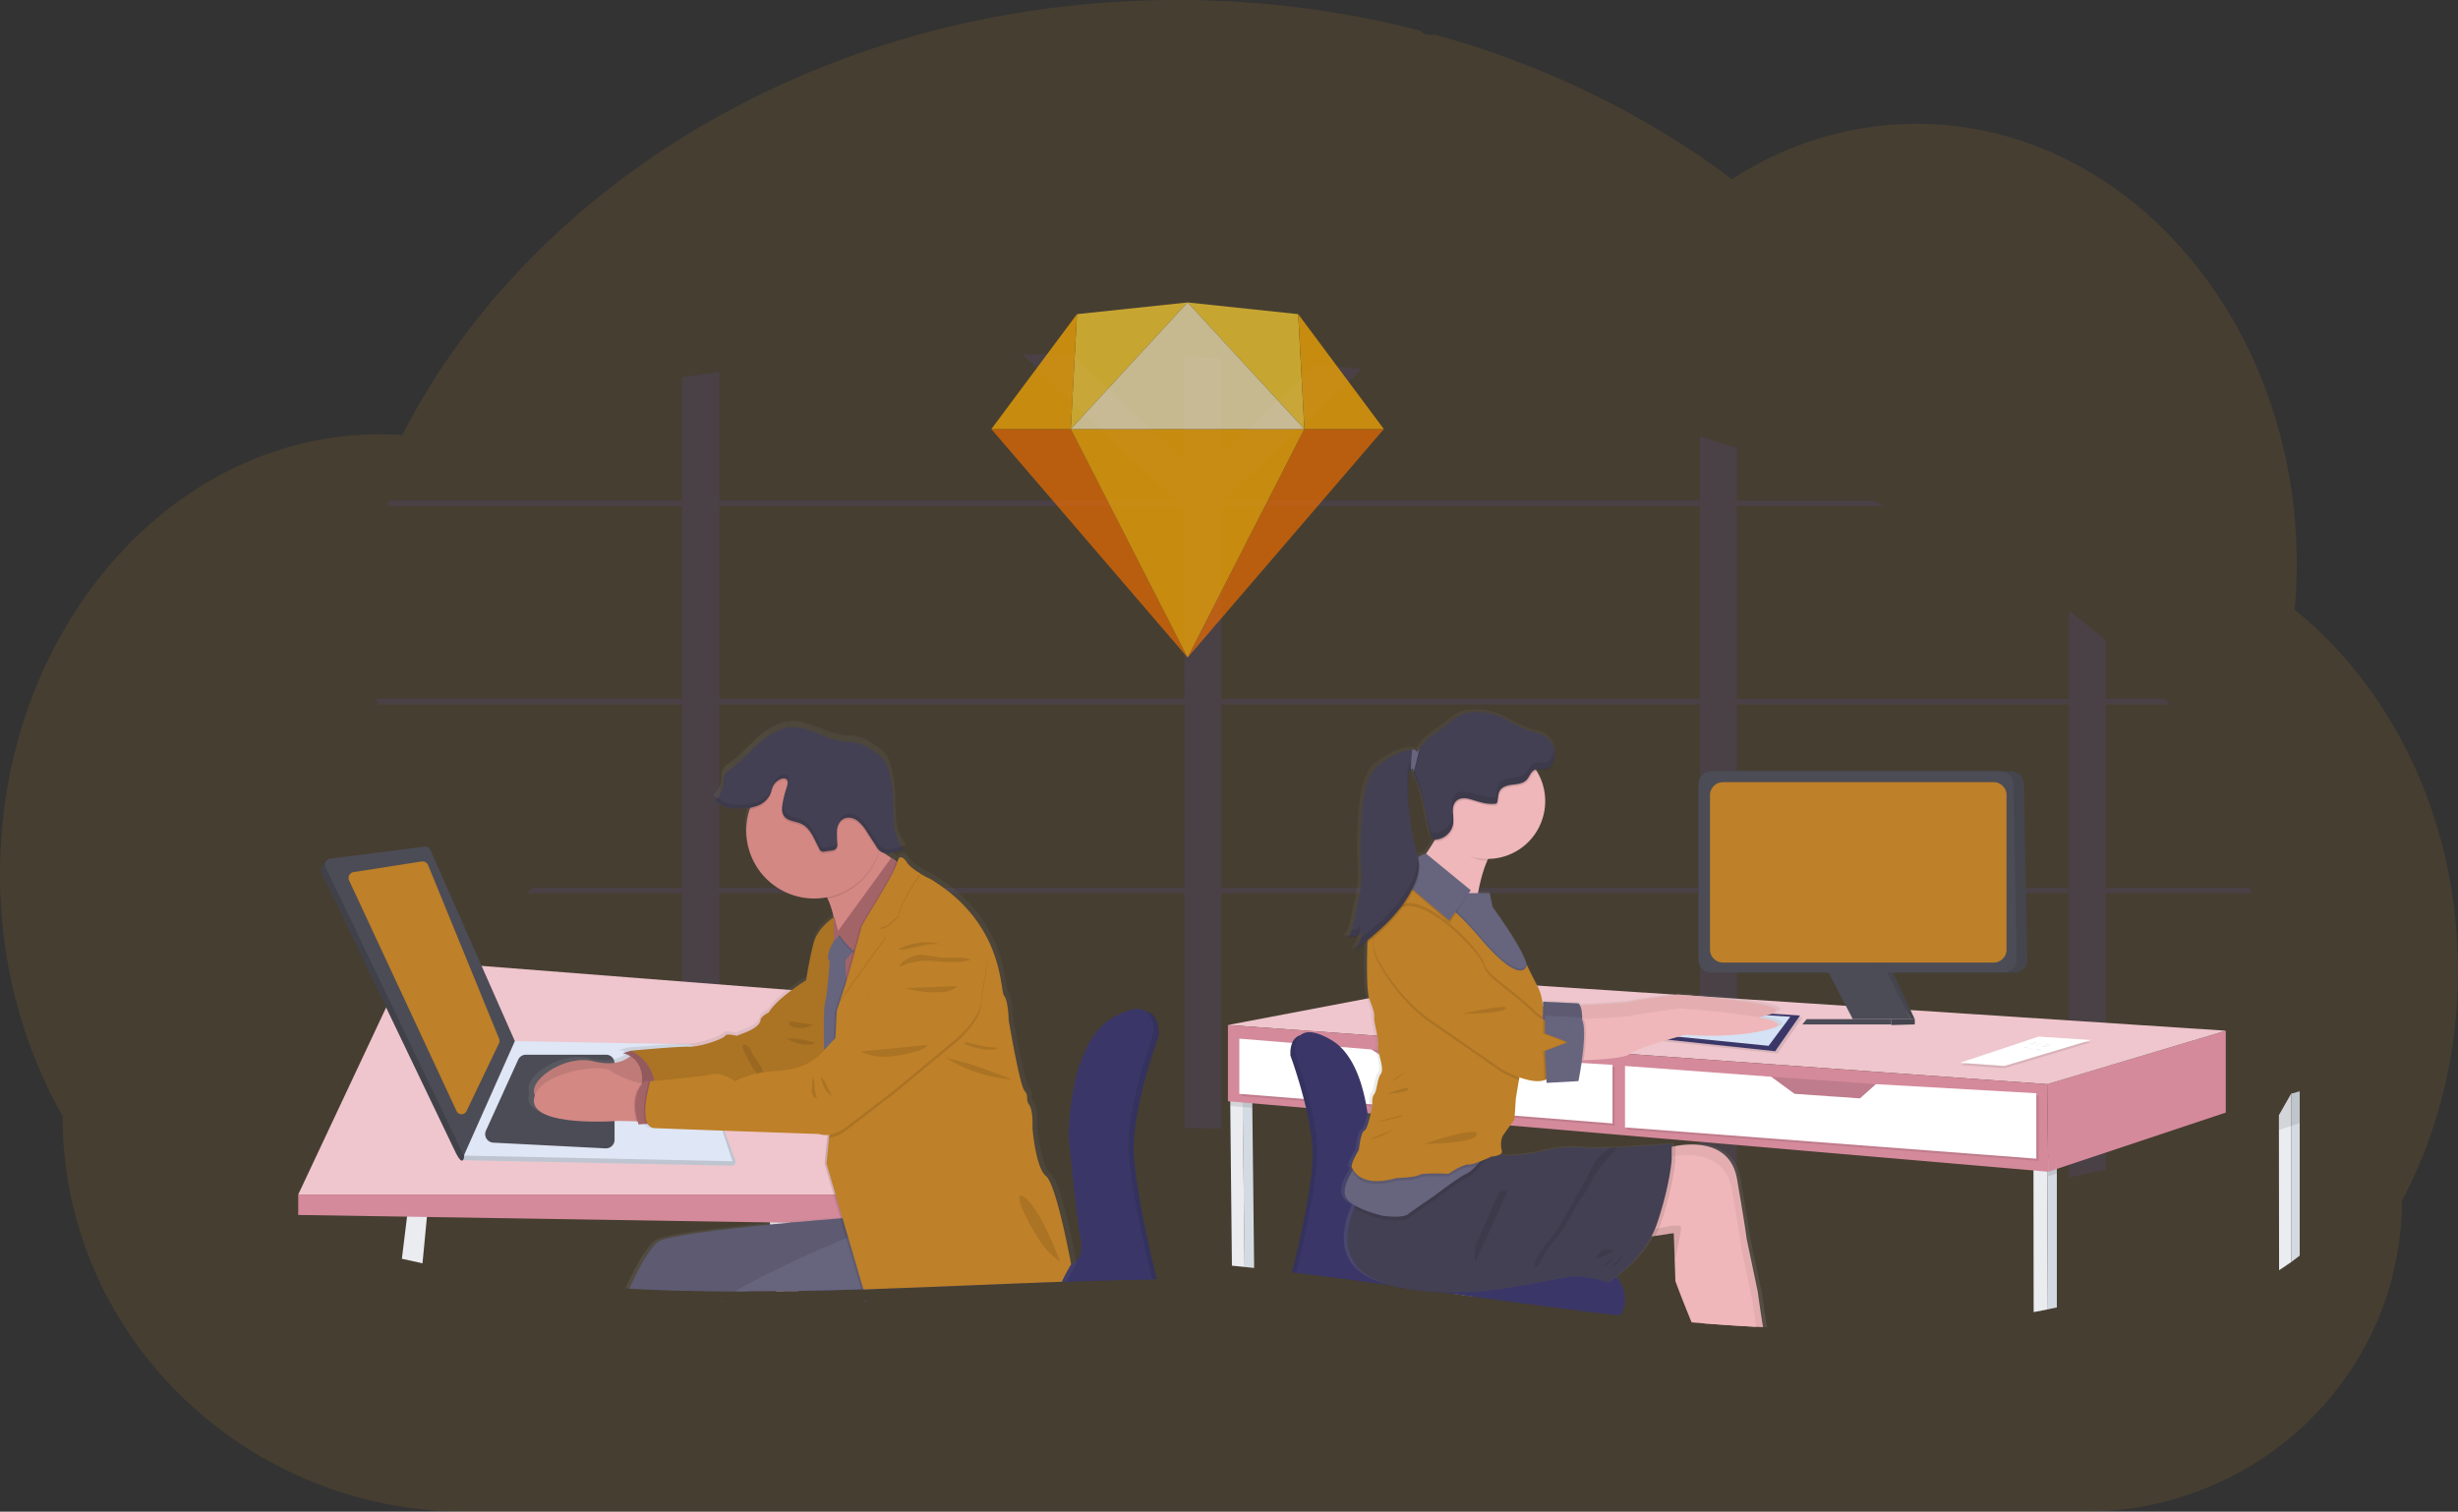 <svg xmlns="http://www.w3.org/2000/svg" xmlns:xlink="http://www.w3.org/1999/xlink" viewBox="0 0 3685.75 2266.95"><rect x="0" y="0" width="3685.75" height="2266.95" fill="#333333" stroke="none"/><defs><style>.cls-1{fill:#f9a826;}.cls-1,.cls-18,.cls-2,.cls-5{opacity:0.1;}.cls-1,.cls-2,.cls-24,.cls-5,.cls-9{isolation:isolate;}.cls-2{fill:#6c63ff;}.cls-3{fill:#eaecf0;}.cls-4{fill:#3a3768;}.cls-6{fill:#efc6cd;}.cls-7{fill:#d48a9b;}.cls-8{fill:#dfe6f5;}.cls-9{opacity:0.15;}.cls-10{fill:#4c4c56;}.cls-11{fill:#d1d9ec;}.cls-12{fill:#be8028;}.cls-13{fill:url(#linear-gradient);}.cls-14{fill:#d38884;}.cls-15{fill:#a36468;}.cls-16{fill:#67647e;}.cls-17{fill:#444053;}.cls-19{fill:#d3dae1;}.cls-20{fill:#fff;}.cls-21{fill:#d5e1f4;}.cls-22{fill:url(#linear-gradient-2);}.cls-23{fill:#efb7b9;}.cls-24{opacity:0.05;}.cls-25{opacity:0.7;}.cls-26{fill:#ea6c00;}.cls-27{fill:#fdad00;}.cls-28{fill:#fdd231;}.cls-29{fill:#feeeb7;}</style><linearGradient id="linear-gradient" x1="810.18" y1="1561.14" x2="1632.56" y2="1561.14" gradientTransform="matrix(1, 0, 0, -1, -17.96, 3069.91)" gradientUnits="userSpaceOnUse"><stop offset="0" stop-color="gray" stop-opacity="0.25"/><stop offset="0.54" stop-color="gray" stop-opacity="0.12"/><stop offset="1" stop-color="gray" stop-opacity="0.1"/></linearGradient><linearGradient id="linear-gradient-2" x1="362.68" y1="1079.11" x2="362.68" y2="2006.17" gradientTransform="matrix(1, 0, 0, -1, 1979.37, 3069.91)" xlink:href="#linear-gradient"/></defs><title>Asset 8</title><g id="Layer_2" data-name="Layer 2"><g id="Layer_1-2" data-name="Layer 1"><path class="cls-1" d="M3685.75,1456.07a755.42,755.42,0,0,1-22.13,182.25q-7.44,30.14-17.3,59a697.58,697.58,0,0,1-27.91,69.85q-8,17.27-16.87,33.86a455.51,455.51,0,0,1-38.08,183,471.88,471.88,0,0,1-229,235.94A481.76,481.76,0,0,1,3130,2267H699.73a612.37,612.37,0,0,1-308-82.33l-1.44-.81q-20-11.71-39-24.79a611.23,611.23,0,0,1-80-66,595.64,595.64,0,0,1-88-109,581.65,581.65,0,0,1-89.46-310.52C34.58,1569.5,0,1444.87,0,1310.93c0-169,55-323.12,145.23-439.81a617.42,617.42,0,0,1,61.68-68.62,573.27,573.27,0,0,1,70.53-57.74A548.06,548.06,0,0,1,340,707.21c9.05-4.6,18.12-9,27.35-13q12.17-5.38,24.6-10.1,14.92-5.67,30.23-10.42t30.19-8.33q21.92-5.36,44.56-8.7c12.52-1.84,25-3.13,37.56-4.1,10-.75,20-1.15,30.1-1.28h5.48c11.14,0,22.21.44,33.2,1.19,1.15-2.32,2.41-4.66,3.56-7,4.38-8.35,8.92-16.68,13.49-24.81a.81.81,0,0,1,0-.22q1.17-2.16,2.38-4.23c3.69-6.66,7.54-13.26,11.48-19.8,1.82-3.13,3.6-6.07,5.45-9a23.85,23.85,0,0,1,1.28-2.12q2.82-4.7,5.73-9.39,14.49-23.16,30.13-45.5l2.66-3.82c1.63-2.31,3.13-4.57,4.95-6.88,4.31-6,8.76-12.11,13.23-18.06,3.13-4.25,6.26-8.48,9.64-12.52q12.21-15.65,25-31.29T759,427c1.25-1.41,2.5-2.79,3.81-4.17l13.37-14.58h0c.65-.69,1.22-1.31,1.84-1.94h0c1.6-1.72,3.13-3.44,4.85-5.1,7.17-7.6,14.52-15.05,21.91-22.47A1192.08,1192.08,0,0,1,924.6,274.31c1.66-1.31,3.35-2.57,5-3.82,7.95-6,16-11.89,24.1-17.71a1268.54,1268.54,0,0,1,139-86.68c3.32-1.91,6.7-3.69,10.11-5.44a1324.51,1324.51,0,0,1,133-61.21c24.75-9.8,50.07-19,75.54-27.41,17-5.57,34-10.86,51.22-15.84q40.44-11.64,81.43-20.87A1450.22,1450.22,0,0,1,1688.76,2q37.54-1.9,75.94-2a1455.44,1455.44,0,0,1,366.13,46.31,13.19,13.19,0,0,0,11.36,5.92h10.51c4.57,1.25,9.11,2.5,13.67,3.82q38.28,11,75.45,24.06l6.26,2.25a1347.38,1347.38,0,0,1,178.08,78.23,1284.14,1284.14,0,0,1,149.11,92.13q11,7.89,21.66,15.9,12.95-8.3,26.34-15.9a518.4,518.4,0,0,1,109.15-46.53,497.87,497.87,0,0,1,244.83-9.58c104.05,22.06,198.24,76.82,274.31,154.71a639.79,639.79,0,0,1,82.27,104.46c1.72,2.69,3.44,5.41,5.1,8.16a689.16,689.16,0,0,1,52.39,104.43c.53,1.34,1.06,2.59,1.53,3.91a723.16,723.16,0,0,1,32.23,104.36c.38,1.81.81,3.6,1.19,5.41a752.25,752.25,0,0,1,15.4,104.42,20.19,20.19,0,0,0,.25,3.85q2,27.25,2,55.08,0,24.87-1.6,49.38c0,1.78-.25,3.63-.4,5.47-.29,4.73-.69,9.39-1.1,14.15a594,594,0,0,1,66.9,63.11q13.68,14.94,26.48,31a658.69,658.69,0,0,1,68.21,104.43C3655.33,1212.8,3685.75,1330.3,3685.75,1456.07Z"/><path class="cls-2" d="M3373.92,1331.08h-216V1056.35H3254q-3.57-4.27-7.2-8.5H3158V960.27q-27-22.75-55.62-43.79V1048H2604.49v-289h222q-9.37-4.27-18.76-8.5H2604.49V671.88q-27.81-9.18-55.62-17.7v96.08H1838.24l-1.69-1.62,205.57-195.13q-34-3.74-68.11-6.8L1831.64,681.82V536.7q-27.81-1.47-55.62-2.53v157L1607.19,530.91q-37.44,0-74.86.43l229,217.3-1.69,1.62H1078.42V557.94q-27.81,3.51-55.62,7.93V750.43H585c-2.37,2.78-4.68,5.62-6.9,8.5h444.64v288.92H562.08c1.57,2.86,3.21,5.71,4.91,8.5h455.76v274.73H798.57q-4.55,4.41-9.35,8.5h233.53v281.14q27.81,4,55.62,8.29V1339.58H1776v352.25q27.81,0,55.62.74v-353h717.23v431.24l2.3.25q26.7,3,53.37,5.59V1339.58h497.78v426.15c4.25-.78,8.49-1.61,12.64-2.52s7.89-1.6,11.83-2.53q15.57-3.32,31.12-7V1339.58h217.73Q3374.77,1335.34,3373.92,1331.08Zm-1597.95,0H1078.42V1056.35H1776Zm0-283.15H1078.42v-289h687.67l9.81,7.73Zm772.85,283.15H1831.64V1056.35h717.18Zm0-283.15H1831.64v-289h717.18Zm553.45,283.15H2604.49V1056.35h497.78Z"/><path class="cls-3" d="M1181.13,1950.57a4.19,4.19,0,0,1-.33,1h0a2.75,2.75,0,0,1,.36-1Z"/><path class="cls-3" d="M1197,1936.05h-18.74l-14.07.18-1.55-16-1.42-15.16-6.61-69.15-.21-2.13v-.94l-1.85-19.46,28.32-10.61,3.45,28.23.24,2.09v.24l7,57.3,2.15,17.59,1.24,10.22,1.07,8.76v.3Z"/><polygon class="cls-4" points="1298.62 1950.54 1298.95 1951.54 1296.71 1951.54 1296.37 1950.54 1298.62 1950.54"/><path class="cls-4" d="M1737.76,1551.09v1.3s-26.44,72.25-35,133.92q-.89,6.06-1.46,12.13c-.42,4.27-.75,8.46-.94,12.52-.24,4.76-.3,9.37-.18,13.77v3c0,2,.21,4.12.33,6.27s.31,4.31.49,6.55.36,4.22.58,6.37c6.51,66.7,31.29,164.36,31.29,164.36s.81,2.64,1.88,7.12h-6.86c-42.66.7-85.41,1.91-128.19,3.37l-7.7.24h-2.54c-91,3.22-181.92,7.49-272.63,10.55l-22.17.73h-3.21q-47.3,1.52-94.51,2.34h-8.33a51.12,51.12,0,0,1,7.33-8.28,53.68,53.68,0,0,1,7.43-5.76,167.09,167.09,0,0,1,46.54-20,37.14,37.14,0,0,1,10.64-1.31l21.23.43H1285l32.56.64,279.3,5.54h.7l2-.39a52.6,52.6,0,0,0,9.43-3.34,33.11,33.11,0,0,0,19.89-25.71c0-.94.24-1.94.3-3a32.6,32.6,0,0,0,0-4.42,15.2,15.2,0,0,0-.24-3.25c-.24-1.12-.3-2.24-.51-3.39-6.73-37.63-18.2-153.45-18.2-153.45v.36s0-4.94.28-13.24v-3.82c0-1.85.21-3.86.33-6.07,0-1.3.18-2.64.27-4,.16-2,.34-4.12.52-6.31a1.27,1.27,0,0,1,0-.39c.12-1.38.24-2.77.36-4.19.19-2.12,0-.3,0-.45,4.52-44.72,18.74-115.52,63.67-141.74,21.08-12.34,35-14.83,44.21-12.4,13.4,3.51,16.77,17.46,17.49,26.53V1546A44,44,0,0,1,1737.76,1551.09Z"/><path class="cls-5" d="M1181.13,1950.57a4.19,4.19,0,0,1-.33,1h0a2.75,2.75,0,0,1,.36-1Z"/><polygon class="cls-5" points="1298.62 1950.54 1298.95 1951.54 1296.71 1951.54 1296.37 1950.54 1298.62 1950.54"/><path class="cls-5" d="M1737.76,1551.09v.94s-21.8,59.58-32.2,116.7h0q-1.1,6.06-2,11.73c-.31,1.94-.58,3.88-.85,5.82q-.89,6.06-1.46,12.13c-.42,4.27-.75,8.46-.94,12.52-.24,4.76-.3,9.37-.18,13.77v3c0,2,.21,4.12.33,6.27s.31,4.34.49,6.55.36,4.22.58,6.37.42,4.21.66,6.34c1,8.58,2.19,17.58,3.58,26.74,9.49,61.76,27,131,27,131s.87,2.79,1.94,7.45h-6.86c-42.66.7-85.41,1.91-128.19,3.37l-7.7.24h-2.54c-91,3.22-181.92,7.49-272.63,10.55l-22.17.73h-3.21q-47.3,1.51-94.5,2.34h-8.61a51.93,51.93,0,0,1,7.57-8.58,50.58,50.58,0,0,1,7.46-5.83,169.13,169.13,0,0,1,46.54-20,38.26,38.26,0,0,1,10.65-1.27l21.22.42h3.27l32.66.64,279.51,5.52h.48a7.66,7.66,0,0,0,2.19-.46,49.32,49.32,0,0,0,9.49-3.42,33.09,33.09,0,0,0,19.61-25.2c0-.94.25-1.94.31-3a36.21,36.21,0,0,0,0-4.42,14.61,14.61,0,0,0-.25-3.25c-.24-1.12-.3-2.45-.51-3.73-6.73-37.62-18.19-153.44-18.19-153.44s0-4.95.27-13.25v-3.82c0-1.85.21-3.85.33-6.07,0-1.3.18-2.63.28-4,.15-2,.33-4.12.51-6.31a2.54,2.54,0,0,1,0-.39c.12-1.37.24-2.77.36-4.18.19-2.13,0-.31,0-.46.55-5.58,1.28-11.58,2.19-17.86,6.3-43.9,22.07-101.23,61.36-124.3,20.53-12.13,34.26-14.68,43.48-12.59,14.19,3.25,17.56,17.86,18.19,27.08v1.76A43.28,43.28,0,0,1,1737.76,1551.09Z"/><path class="cls-4" d="M1181.13,1950.57a4.19,4.19,0,0,1-.33,1h0a2.75,2.75,0,0,1,.36-1Z"/><polygon class="cls-4" points="1298.62 1950.54 1298.95 1951.54 1296.71 1951.54 1296.37 1950.54 1298.62 1950.54"/><path class="cls-4" d="M1730,1548.51s-39.57,108.12-37.66,172.82,32.8,186.28,32.8,186.28,1.34,4.28,2.76,11.1c-42.66.7-85.41,1.91-128.19,3.36l-7.7.25h-2.54c-91,3.21-181.92,7.48-272.63,10.55l-22.17.72h-3.21q-47.3,1.53-94.5,2.34h-18.74a54.66,54.66,0,0,1,16.64-17.5l.82-.57a168.93,168.93,0,0,1,46.51-19.56,38.19,38.19,0,0,1,10.64-1.27l28,.55h3.27l33.75.66,272.11,5.43a45.47,45.47,0,0,0,11.25-3.67,31.08,31.08,0,0,0,3.46-1.85h0a36.34,36.34,0,0,0,9.09-7.43c5.73-6.52,9.55-16.22,7-30.32-6.76-37.62-18.2-153.44-18.2-153.44s-1.94-140.92,65.62-180.49c27.28-16,42.62-15.43,51.2-9.1a6.64,6.64,0,0,1,.73.55C1732,1527.44,1730,1548.51,1730,1548.51Z"/><path class="cls-3" d="M641.24,1813.8l-1.09,11.31-6.61,69.4q-15.49-3.24-30.93-6.79l7.73-63.09,2.61-21.44Z"/><polygon class="cls-6" points="447.19 1791.37 612.31 1439.94 1277.42 1491.82 1338.73 1791.37 447.19 1791.37"/><polygon class="cls-7" points="447.19 1822.02 447.19 1791.37 1338.73 1791.37 1338.73 1836.18 447.19 1822.02"/><path class="cls-8" d="M698.6,1740l398.88,8.12a5.53,5.53,0,0,0,5.37-7.24l-62.19-167.73L772,1568.07l-79.46,162.69a6.61,6.61,0,0,0,6.06,9.28Z"/><path class="cls-9" d="M698.6,1740l398.88,8.12a5.53,5.53,0,0,0,5.37-7.24l-62.19-167.73L772,1568.07l-79.46,162.69a6.61,6.61,0,0,0,6.06,9.28Z"/><path class="cls-8" d="M695.39,1733l403,8.49-54.79-165.93a13.67,13.67,0,0,0-12.7-9.4l-259-4.91Z"/><path class="cls-10" d="M728.68,1695.47,777,1589.2a12.87,12.87,0,0,1,11.7-7.52h120a12.82,12.82,0,0,1,12.83,12.83v114.81a12.85,12.85,0,0,1-12.87,12.84h-.59l-168.37-8.58a12.83,12.83,0,0,1-12.16-13.46A12.65,12.65,0,0,1,728.68,1695.47Z"/><path class="cls-11" d="M965.41,1682l2.06-60.64a9.32,9.32,0,0,1,9.28-9.1h35.47a9.29,9.29,0,0,1,9.1,7.7l10.43,60.31a9.29,9.29,0,0,1-9.1,10.88l-48,.43a9.29,9.29,0,0,1-9.26-9.31C965.4,1682.19,965.41,1682.1,965.41,1682Z"/><path class="cls-10" d="M495.46,1287.62l133.74-11.16a9.1,9.1,0,0,1,9.52,5.36l126.46,286.25L694.6,1726.52c2.21-5,3.85,33.71-12.13.18l-201-419.29C478.79,1301.81,489.19,1288.4,495.46,1287.62Z"/><path class="cls-9" d="M495.46,1287.62l133.74-11.16a9.1,9.1,0,0,1,9.52,5.36l126.46,286.25L694.6,1726.52c2.21-5,3.85,33.71-12.13.18l-201-419.29C478.79,1301.81,489.19,1288.4,495.46,1287.62Z"/><path class="cls-10" d="M495.46,1287.62,636,1269.67a9.08,9.08,0,0,1,9.52,5.36L772,1561.28,695.48,1733l-207.2-432.41a9.1,9.1,0,0,1,4.22-12.15A9,9,0,0,1,495.46,1287.62Z"/><path class="cls-12" d="M530.54,1307.75l101.6-15.83a9.11,9.11,0,0,1,9.86,5.58l106.42,260.32a8.24,8.24,0,0,1-.19,6.67L699.51,1666.3a8.22,8.22,0,0,1-14.89,0l-161-345.64a9.09,9.09,0,0,1,6.88-12.91Z"/><path class="cls-13" d="M1614.6,1894.3s-2.09,3.46-5.15,9.1l-.28.51c-2.72,4.85-6.06,11.22-9.46,18.19l-7.7.25h-2.54c-91,3.21-181.92,7.48-272.63,10.55l-22.17.72h-3.21q-47.3,1.53-94.5,2.34h-18.74l-14.07.18q-21.92.21-43.75.24h-17.34c-53.42-.15-106.63-1.33-159.51-4.09l-5.88-.33c10.4-22.62,29-59.7,44.08-71.56,11.67-9.09,95.51-19.19,172.61-26.59l8.12-.78h.18l21.53-2c29.5-2.7,56.27-4.89,75.37-6.37l1.76-.15-9.94-33.35-14.4-48.51,4.09-40.75.33-3.28H1241a26.77,26.77,0,0,1-12.13-1.51l-144-5h-2.61l-55.3-2h0c-29.66-1.06-50.73-1.85-51.55-2a12.42,12.42,0,0,1-2.54-.7,11.29,11.29,0,0,1-3.52-2.12,14,14,0,0,1-3-3.64h-1.94l-7.82.52-4,.27c-.15-.42-.27-.85-.42-1.24-.36-1.18-.73-2.31-1.06-3.46H949l-27.29-.57h-.49s-70.4,5.36-107.17-8h0c-13.5-4.91-22.47-12.34-21.77-23.47a25.27,25.27,0,0,1,1.57-7.39c-11.82-22.11,45.94-62.43,90-51.3a77.84,77.84,0,0,0,36.56,1.51,47,47,0,0,0,18.2-8.27c.54-.4,1-.79,1.48-1.19-.73-.45-1.48-.85-2.18-1.21a33.85,33.85,0,0,0-9.61-3.33l11.94-3.49h.19s42.44-3.88,70.06-5.43h.18c8.22-.42,15.16-.7,19.29-.57,18.19.51,53.63-12.5,55.15-16.5s17.7,0,17.7,0l14.16-5.52c14.16-5.48,22.26-13,22.26-18.49s12.64-11.49,12.64-11.49c5.7-9.58,16.89-19.86,28.62-29,10.16-7.85,20.71-14.85,28.53-19.73a574,574,0,0,1,12.13-58.34c5.37-17.92,22-31.2,28-35.5l2.19-1.46a158.69,158.69,0,0,0-6.67-22.19c-.21-.61-.45-1.21-.73-1.82-.61-1.42-1.24-2.82-1.88-4.12l-.94-1.82c-1.55.3-3,.57-4.67.79a106.86,106.86,0,0,1-15.16,1.12,104,104,0,0,1-100.51-75.8V1265a103.08,103.08,0,0,1-3.64-27.29,99.83,99.83,0,0,1,3.46-26.19h0c.46-1.82,1-3.61,1.58-5.4a6.26,6.26,0,0,1,.21-.61c.27-.82.55-1.67.85-2.48a108,108,0,0,1-13.55,1.18h-3a64.09,64.09,0,0,1-25.37-4.22h0a34.1,34.1,0,0,1-5.61-3,.61.61,0,0,1-.24-.18,28.48,28.48,0,0,1-6.25-4.94,32.11,32.11,0,0,0,12.34-21.47c.82-6.55-.27-13.85,3.64-19.19a27.45,27.45,0,0,1,7.09-6.06c16.13-11,28.93-26.11,43.51-39.12s32.23-24.25,51.85-24.86c26.31-.82,49.48,17.5,75.55,20.95,8,1.06,16.22.7,24,2.7a82.65,82.65,0,0,1,24.41,12.37,61.23,61.23,0,0,1,17.4,14.8,52,52,0,0,1,7.1,17,186.79,186.79,0,0,1,6.06,38.84c.7,13.73,0,27.56,1.46,41.2a70.64,70.64,0,0,0,11.64,33.14h.4a47.17,47.17,0,0,0,3.75,4.61c-2.57.81-5.15,1.54-7.79,2.18a125.28,125.28,0,0,1-13.31,2.64,38,38,0,0,1-6.21.51,18.35,18.35,0,0,1-4.31-.39l2.67,1.79,7.4,5h0l2.79,1.85,5.61,3.73c1.27-3.73,3-4.73,5.06-4.49,4.12-3.88,10.28,4.52,10.28,4.52,3.61,6.91,13.31,13.79,21.89,18.89a171.25,171.25,0,0,0,15.55,8.12c113.3,67.52,106.12,168.55,112.79,176.55s7.09,37,7.09,37,16.71,98.51,24.26,107,.48,11.49,7.06,21,5.07,35,5.07,35,4.54,60,20.73,73c14.53,11.68,33.93,109.88,37.78,130Z"/><path class="cls-14" d="M950.52,1578.25s-15.73,24.78-60.3,13.38-103.54,31.71-86.72,53,125.34-6.06,125.34-6.06l41.63-8.43-2.73-34.65Z"/><path class="cls-5" d="M950.52,1578.25s-15.73,24.78-60.3,13.38-103.54,31.71-86.72,53,125.34-6.06,125.34-6.06l41.63-8.43-2.73-34.65Z"/><path class="cls-15" d="M965,1576.92l-19.31-1-11.88,3.46s37.65,5.45,27.28,56.48l40.6-2.45Z"/><path class="cls-5" d="M965,1576.92l-19.31-1-11.88,3.46s37.65,5.45,27.28,56.48l40.6-2.45Z"/><path class="cls-12" d="M1220.67,1462.8s-53,30.32-67.89,55.51c0,0-12.37,6.07-12.37,11.4s-7.94,12.86-21.8,18.2l-13.88,5.45s-15.86-4-17.35,0-36.14,16.83-54,16.34-87.68,6.07-87.68,6.07a62,62,0,0,1,35.17,68.85l165-6.91,62.39-13.89,36.69-36.65Z"/><path class="cls-5" d="M1220.67,1462.8s-53,30.32-67.89,55.51c0,0-12.37,6.07-12.37,11.4s-7.94,12.86-21.8,18.2l-13.88,5.45s-15.86-4-17.35,0-36.14,16.83-54,16.34-87.68,6.07-87.68,6.07a62,62,0,0,1,35.17,68.85l165-6.91,62.39-13.89,36.69-36.65Z"/><path class="cls-14" d="M977.54,1682l-23.35-.46L926.9,1681s-128.85,9.91-126.34-31.29S902.19,1594,916,1605.85c10.46,8.94,34.65,16.16,45.69,19.1,3.52.94,5.67,1.45,5.67,1.45Z"/><path class="cls-5" d="M977.54,1682l-23.35-.46c-9.31-32,1.49-49.6,7.61-56.51,3.52.94,5.67,1.45,5.67,1.45Z"/><path class="cls-15" d="M993.27,1683.77,969,1685.46l-11.52.79c-15.86-46.57,9.76-64.91,9.76-64.91h7.58l12.4,1.48Z"/><path class="cls-14" d="M1287.06,1374.63l-28.74,54.58s-4.39-55.28-17.19-81.32c-3.27-6.67-7.09-11.4-11.55-12.82-12.13-3.83,57.61-80.26,57.61-80.26,2.33.49,15.67,9.1,32,20.22,18,12.13,39.63,26.93,54.18,36.39C1401,1329,1287.06,1374.63,1287.06,1374.63Z"/><path class="cls-12" d="M1250.2,1375.66s-23.11,14.83-29.53,36.63-12.41,60.94-12.41,60.94,10.43,93.62,15.86,98.08,26.08,98.08,26.08,98.08l20-13.37L1244,1538.11S1261.41,1386.61,1250.2,1375.66Z"/><path class="cls-5" d="M1250.2,1375.66s-23.11,14.83-29.53,36.63-12.41,60.94-12.41,60.94,10.43,93.62,15.86,98.08,26.08,98.08,26.08,98.08l20-13.37L1244,1538.11S1261.41,1386.61,1250.2,1375.66Z"/><polygon class="cls-15" points="1350.73 1584.53 1235.25 1584.53 1253.96 1402.34 1350.73 1402.34 1350.73 1584.53"/><path class="cls-16" d="M1083.17,1950.57h1.39l-2.6,1Z"/><path class="cls-16" d="M1300.43,1867.59l-22.58,8.67-3,1.12-81.32,31.26-31,11.92-42.2,16.22h-17.22c-53.42-.15-106.63-1.34-159.51-4.09,10.25-22.47,28.17-58.43,42.78-70,11.4-9.1,93-18.92,168.24-26.32,9.4-.91,18.68-1.79,27.71-2.61l2.15-.21c29.9-2.73,56.94-4.94,75.8-6.46l3-.24L1287,1825l2.49-2.48,3,13,2.52,10.37Z"/><path class="cls-5" d="M1083.17,1950.57h1.39l-2.6,1Z"/><path class="cls-5" d="M1300.43,1867.59l-22.58,8.67-3,1.12-81.32,31.26-31,11.92-42.2,16.22h-17.22c-53.42-.15-106.63-1.34-159.51-4.09,10.25-22.47,28.17-58.43,42.78-70,11.4-9.1,93-18.92,168.24-26.32,9.4-.91,18.68-1.79,27.71-2.61l2.15-.21c29.9-2.73,56.94-4.94,75.8-6.46l3-.24L1287,1825l2.49-2.48,3,13,2.52,10.37Z"/><path class="cls-16" d="M1083.17,1950.57h1.39l-2.6,1Z"/><path class="cls-16" d="M1181.13,1950.57a4.19,4.19,0,0,1-.33,1h0a2.75,2.75,0,0,1,.36-1Z"/><polygon class="cls-16" points="1298.95 1951.54 1296.71 1951.54 1296.37 1950.54 1298.62 1950.54 1298.95 1951.54"/><path class="cls-16" d="M1319.75,1835.91l-1.88,62.39v3.7l-.94,30.9-22.16.72h-3.22q-47.29,1.53-94.5,2.34h-18.74l-14.07.18q-21.91.21-43.75.24h-17.43c15.76-9.76,36.17-20.52,58.12-31.29,9.85-4.85,20.07-9.67,30.32-14.43,27.29-12.67,54.91-24.65,77.43-34.2l2.88-1.21c8.74-3.7,16.65-7,23.41-9.79,14.61-6.07,23.89-9.71,24.53-10Z"/><path class="cls-5" d="M1117.25,1579.47c5.67,11.82,11.52,23.89,20.89,33.11,1.48,1.45,4.06,2.79,5.39,1.18a3.87,3.87,0,0,0,.58-2.25,29,29,0,0,0-5.46-15.46c-3-4.67-6.61-8.91-9.31-13.76s-5.79-14.19-11.85-15.47C1109.7,1565.19,1115.52,1575.89,1117.25,1579.47Z"/><path class="cls-5" d="M1319.08,1274.94c-.42,1.52-.88,3-1.36,4.49a102.14,102.14,0,0,1-76.59,68.37c-3.27-6.67-7.09-11.4-11.55-12.83-12.13-3.82,57.61-80.25,57.61-80.25C1289.4,1255.2,1302.74,1264,1319.08,1274.94Z"/><path class="cls-14" d="M1322.72,1245.81a101.85,101.85,0,1,1,0-.43Z"/><path class="cls-16" d="M1259.81,1397.4s-21.23,25.77-17.83,42.63h25.74l18.83-21.22Z"/><path class="cls-5" d="M1335.3,1288.59l-81,111.3s20.8,29.74,30.71,31.23,66.46-131.65,66.46-131.65Z"/><path class="cls-15" d="M1336.33,1286.59l-81,111.45s20.8,29.71,30.71,31.2,66.46-131.62,66.46-131.62Z"/><path class="cls-16" d="M1245,1429.15s-4,62.39-7.94,74.79,0,126.31,0,126.31l37.17-15.34L1267.72,1440Z"/><polygon class="cls-5" points="1298.62 1950.54 1298.95 1951.54 1296.71 1951.54 1296.37 1950.54 1298.62 1950.54"/><path class="cls-5" d="M1603.14,1896.82l-1.85,3c-1.15,1.88-2.39,4.21-4,7.19a2.12,2.12,0,0,0-.21.36c-2.25,4.15-4.91,9.25-7.61,14.79-91,3.22-181.92,7.49-272.63,10.56l-22.17.72h-3.21l-9.52-32.13V1901l-1-3.39-6.06-20.2-6.07-20.52-6.27-21.89-2.31-8-.6-2-9.89-33.65-13.4-45.69,4.34-43.6h0l.3-3.31,3.91-39,.55-11.58h0l.3-6.06v-1.73h0l.67-14.07,2-41.84,1-21.41h0l.18-3.24h0l2.06-43,5.85-17.56,3-8.73,6.73-20.28,1.45-5h0c2.12-7.61,6.4-22.65,10.4-37.11h0l.36-1.25h0l.28-.94,2.85-10.28,3.54-13.18c1.34-5.07,2.22-8.68,2.43-9.92.33-2.15,6.06-11.67,13.58-24.25h0c15.16-25.08,38-62,40.57-74.35a1.5,1.5,0,0,0,0-.3,15.5,15.5,0,0,1,.64-2.21c1.24-3.7,3-4.7,4.91-4.46a6.11,6.11,0,0,1,2.39.94,18.94,18.94,0,0,1,4.73,4.55c3.55,6.82,13,13.64,21.44,18.7l1.64.94,1,.58c7,4,12.61,6.52,12.61,6.52,111,66.88,104.05,167,110.48,174.88s7,36.69,7,36.69,16.34,97.59,23.77,106.11.51,11.4,6.94,20.83,4.94,34.35,4.94,34.35,4.46,59.43,20.31,72.31S1603.14,1896.82,1603.14,1896.82Z"/><path class="cls-12" d="M1606.11,1895.85l-1.33,2.3h0c-1.06,1.88-2.76,4.85-4.79,8.58l-.21.43c-2.31,4.27-5,9.46-7.74,15.16h-2.54c-91,3.21-181.92,7.48-272.63,10.55l-22.17.72-9.49-32.25V1901l-1-3.39-6.27-21.23-6.07-20.61-6.06-20.59-2.39-8.25h0l-10.37-35.41-13.71-46.66,3.79-37.93.52-5.06,4.18-43.09h0l1.61-33.59,2-40.6.51-10.64.58-12.31.24-5.18,2-40.57,5.86-17.53,2.51-7.55,5.88-17.73,1.25-3.76s5.67-19.92,11.15-39.66c.22-.73.43-1.45.61-2.18.49-1.7.94-3.4,1.43-5.07h0c.48-1.69.94-3.36,1.36-5,1.55-5.52,3-10.67,4.06-14.92,1.49-5.54,2.49-9.58,2.7-10.88.33-2.15,6.06-11.95,13.86-24.68,14.34-23.71,35.26-57.61,39.68-71.67a21.45,21.45,0,0,0,.61-2.22h0a11.57,11.57,0,0,1,2.64-6.06c4.06-3.91,10.09,4.49,10.09,4.49,3.55,6.82,13,13.67,21.44,18.7a161.49,161.49,0,0,0,15.16,8c111,66.88,104.06,167,110.48,174.91s7,36.65,7,36.65,16.34,97.6,23.77,106.12.51,11.4,6.94,20.8,4.94,34.68,4.94,34.68,4.46,59.46,20.32,72.35S1606.11,1895.85,1606.11,1895.85Z"/><path class="cls-5" d="M1379.84,1312.08c-10.88,15.83-28.62,43.66-33.35,63.67,0,0-17.34,17.86-23.8,16.86s6.06,13.37,6.06,13.37l-68.12,94.42,9.67-29s20.31-71.34,21.22-77.77,50.24-80.07,54.15-98.6c3-14.82,12.73-1.48,12.73-1.48C1361.92,1300.2,1371.41,1307.08,1379.84,1312.08Z"/><path class="cls-12" d="M1379.84,1310.11c-10.88,15.8-28.62,43.66-33.35,63.52,0,0-17.34,17.83-23.8,16.86s6.06,13.37,6.06,13.37l-68.12,94.41,9.67-29s20.31-71.34,21.22-77.8,50.24-80,54.15-98.57c3-14.86,12.73-1.48,12.73-1.48C1361.92,1298.23,1371.41,1305.05,1379.84,1310.11Z"/><path class="cls-5" d="M1471.34,1505.73c.52,21.65-31.19,51.21-32.68,52.94s-98.6,81.86-98.6,81.86L1270.33,1694a59.28,59.28,0,0,1-27.29,12.62l4.76-47.85,4.7-97c10.88-12.13,21.44-24.86,21.68-28.92.48-8.4,18.19-17.35,18.19-17.35s12.4-10.4,10.4-16.34,6.58-34.41,6.58-34.41c4.46-80.77,87.68-88.68,87.68-88.68s40.14,15.85,68.37,32.68S1470.86,1484.11,1471.34,1505.73Z"/><path class="cls-5" d="M993.27,1683.77,969,1685.46c-10.25-17.43,3.85-64.12,3.85-64.12h2l12.4,1.48Z"/><path class="cls-12" d="M1397,1371.15s-83.22,7.94-87.68,88.68c0,0-8.43,28.26-6.46,34.2s-10.4,16.34-10.4,16.34-17.83,8.91-18.19,17.34-45.48,54.4-45.48,54.4-18.8,21.4-62.4,23.64-63.91,15.59-63.91,15.59-21.22-14.86-36.68-10.4-90.66,10.4-90.66,10.4-20,66.22,4.94,70.37c3,.48,248.32,8.91,248.32,8.91s16.76,7.92,42-11.4,69.73-53.51,69.73-53.51,97-80.26,98.6-81.86,33.35-31.32,32.68-52.94,22.32-80.1-6.06-97S1397,1371.15,1397,1371.15Z"/><path class="cls-5" d="M1322.72,1245.81a102,102,0,0,1-5,31.62,42.58,42.58,0,0,1-3.76-5.19q-7.1-10.9-14.22-21.83a59,59,0,0,0-14.46-17c-6.07-4.31-14.68-6.07-21.23-2.25-5.76,3.4-8.58,10.34-9.09,17a192,192,0,0,0,.51,20.07,11.09,11.09,0,0,1-1.85,7.25,11.88,11.88,0,0,1-7.82,3l-9.1,1.24a6.52,6.52,0,0,1-8.31-4,1.09,1.09,0,0,1-.05-.17c-7.55-13.67-12.77-30.65-26.93-37.23-8.73-4.07-20.25-3.79-25.86-11.61-3.82-5.34-3.3-12.59-2.18-19.08a151,151,0,0,1,5.3-21.58c1.61-5,5.19-14.89-2.76-15.89-5.39-.7-12.85,5-15.58,9.1s-3.4,9.49-5.34,14.12a33.73,33.73,0,0,1-18.64,17.32,53.45,53.45,0,0,1-12.86,3.48,102.06,102.06,0,0,1,199.2,31.35Z"/><path class="cls-17" d="M1160.36,1176.71c-2.76,4.21-3.4,9.46-5.34,14.1a33.79,33.79,0,0,1-18.61,17.31,71.73,71.73,0,0,1-25.56,4.55c-14.13.42-29.9-1.73-39-12.56a31.92,31.92,0,0,0,12.13-21.22c.79-6.49-.28-13.73,3.57-19a27.35,27.35,0,0,1,6.92-5.85c15.82-10.92,28.32-25.89,42.63-38.75s31.56-24,50.78-24.65c25.74-.79,48.51,17.34,74,20.77,7.82,1.06,15.89.7,23.53,2.67a80.23,80.23,0,0,1,23.92,12.13,61.26,61.26,0,0,1,17.07,14.67,52.65,52.65,0,0,1,6.94,16.8,187.55,187.55,0,0,1,6.06,38.47c.7,13.59,0,27.29,1.46,40.81s5.76,27.29,15,37.29a131.78,131.78,0,0,1-20.65,4.76,21.48,21.48,0,0,1-13.13-1,23.06,23.06,0,0,1-8-8.64l-14.22-21.83a59,59,0,0,0-14.46-17c-6.07-4.3-14.68-6.06-21.23-2.24-5.76,3.4-8.55,10.34-9.09,17a192.06,192.06,0,0,0,.51,20.07,11,11,0,0,1-1.85,7.25,11.91,11.91,0,0,1-7.85,3l-9.09,1.24a6.52,6.52,0,0,1-8.32-4s0-.11,0-.16c-7.55-13.71-12.77-30.65-26.93-37.23-8.73-4.07-20.25-3.79-25.86-11.62-3.82-5.33-3.3-12.58-2.18-19.07a151,151,0,0,1,5.3-21.58c1.61-5,5.19-14.89-2.75-15.92C1170.55,1166.64,1163.09,1172.37,1160.36,1176.71Z"/><path class="cls-5" d="M1391.21,1416.44c7.67-1.06,15.74-1.76,22.92,1.18-18.71-7.67-49.15-4.73-66.19,5.83C1349.49,1427,1385.27,1417.26,1391.21,1416.44Z"/><path class="cls-5" d="M1400.15,1441.3c18.65,1.25,37.9,3.85,55.58-2.21-14.8-5.09-31.08-1.88-46.66-3.43-12.43-1.24-25.08-5.54-37.2-2.39-5.07,1.3-23.71,9.88-22.44,16.16A100.7,100.7,0,0,1,1400.15,1441.3Z"/><path class="cls-5" d="M1350.76,1482.05a27.93,27.93,0,0,1,11.59,1.22A176.73,176.73,0,0,0,1405,1488c11,0,22.8-1.66,30.8-9.09Z"/><path class="cls-5" d="M1290.7,1576.92a85.46,85.46,0,0,0,41.69,7.58,184.44,184.44,0,0,0,42-8.06c6.07-1.79,12.68-4,16.22-9.31Z"/><path class="cls-5" d="M1424.93,1590.26a222.64,222.64,0,0,0,92.53,28.65q-24.64-9.89-49.66-18.7a359.57,359.57,0,0,0-52.3-14A26.74,26.74,0,0,1,1424.93,1590.26Z"/><path class="cls-5" d="M1470.74,1572.89a78.45,78.45,0,0,0,17.25.94c3,0,6.64-.43,8.43-3-13,.54-25.83-2.79-38.54-5.67-3.61-.85-10.09-2.85-13.13-.7C1450.51,1568.55,1463.46,1571.43,1470.74,1572.89Z"/><path class="cls-5" d="M1548.93,1843.73c6.82,11.7,13.73,23.53,23.16,33.35a170.28,170.28,0,0,0,17.38,14.92c-11.25-28.69-22.68-57.61-40.69-82.68-4.55-6.31-11.34-15.35-19.62-16.5-2.36,7,3.61,19.41,6.49,26A249.83,249.83,0,0,0,1548.93,1843.73Z"/><path class="cls-5" d="M1217.45,1629.25c-.51,4.85-.91,10.22,1.91,14.19a10.24,10.24,0,0,0,5.76,4c-1.45-.36-3-14.61-3.39-16.55-.67-4,0-11.4-2.82-14.34C1218.18,1620.7,1217.91,1625,1217.45,1629.25Z"/><path class="cls-5" d="M1233.22,1623.67a32.29,32.29,0,0,0,15.16,20.53c-5.31-6.55-7-15.16-11.65-22.35-1.48-2.3-3.21-5.61-6.06-6.06Q1231.75,1619.8,1233.22,1623.67Z"/><path class="cls-5" d="M1219.88,1536.35a37.84,37.84,0,0,1-30,3.79c-2.27-.66-7.58-3-6.31-6.36s7.43-1,10-.73l13.19,1.67C1209.11,1535,1217.91,1537.51,1219.88,1536.35Z"/><path class="cls-5" d="M1175.25,1557.94c6.21-.79,11.79,3.52,17.61,5.85a53.49,53.49,0,0,0,20,2.67c3.4,0,7.25-.27,9.34-3C1206.42,1559.82,1191.65,1555.85,1175.25,1557.94Z"/><polygon class="cls-15" points="1250.2 1375.63 1251.2 1375.63 1258.63 1402.34 1250.2 1411.32 1250.2 1375.63"/><g class="cls-18"><path d="M1085.93,1163.85a62.91,62.91,0,0,0-1.37,13.19,29.12,29.12,0,0,0,.82-4.24C1085.75,1169.89,1085.71,1166.82,1085.93,1163.85Z"/><path d="M1176.37,1167.31a5.33,5.33,0,0,1,5,5.64,3,3,0,0,1,0,.42c1.43-5,2.21-11.21-4-12.12-5.4-.67-12.86,5.06-15.58,9.24s-3.4,9.49-5.34,14.13a33.67,33.67,0,0,1-18.62,17.31,71.47,71.47,0,0,1-25.56,4.55c-12.85.4-27.07-1.39-36.38-9.88a30.27,30.27,0,0,1-3.61,3.27c9.1,10.83,24.87,13,39,12.55a71.74,71.74,0,0,0,25.53-4.54,33.88,33.88,0,0,0,18.65-17.32c1.94-4.63,2.55-9.88,5.3-14.09S1171,1166.64,1176.37,1167.31Z"/><path d="M1336.51,1273a21.45,21.45,0,0,1-13.12-1,23.4,23.4,0,0,1-8-8.64q-7.1-10.92-14.22-21.83a58.51,58.51,0,0,0-14.43-17c-6.06-4.33-14.7-6.06-21.22-2.24-5.79,3.39-8.58,10.34-9.25,17v.82a19.16,19.16,0,0,1,8.28-11.89c6.46-3.82,15.16-2.06,21.22,2.24a59.63,59.63,0,0,1,14.46,17q7.1,10.92,14.22,21.83a22.86,22.86,0,0,0,8,8.64,21.35,21.35,0,0,0,13.09,1,133,133,0,0,0,20.68-4.76,45,45,0,0,1-3.7-4.57A130.16,130.16,0,0,1,1336.51,1273Z"/><path d="M1255,1266.54a12.16,12.16,0,0,1-7.83,3l-9.09,1.24a6.52,6.52,0,0,1-8.31-4l-.06-.16c-7.55-13.71-12.76-30.66-26.92-37.24-8.73-4.06-20.23-3.79-25.83-11.61a22.31,22.31,0,0,1-2.7-15.89c-.15.94-.37,1.85-.52,2.76-1.09,6.49-1.64,13.74,2.21,19.07,5.61,7.83,17.13,7.55,25.84,11.62,14.19,6.58,19.4,23.52,27,37.23a8.64,8.64,0,0,0,3.49,4.15,8.8,8.8,0,0,0,4.88.21l9.09-1.24a11.93,11.93,0,0,0,7.83-3,11,11,0,0,0,1.85-7.25h0A9.32,9.32,0,0,1,1255,1266.54Z"/></g><path class="cls-3" d="M2197.51,1942.58l-18.42-2.55V1668.12l3.76,1.15,11.5,3.54V1699l.14,11.81.26,24.31v33.16l1.38,122.43V1894l.49,43.1v.66Z"/><path class="cls-19" d="M2207.85,1944l-10.26-1.44V1937l-.49-43.1v-3.28l-1.38-122.43V1735l-.25-24.31-.15-11.81v-26.17h11.06v35.14l.23,26.26v27.79h0l1.07,128.49v3.31l.34,42.72v.69Z"/><path class="cls-3" d="M3435.53,1640.2v252.59q-8.81,6.18-18.06,12.15l-.24-210.28v-22.33Z"/><path class="cls-19" d="M3448.4,1636.55V1883c-4.21,3.37-8.51,6.62-12.87,9.81V1640.2Z"/><path class="cls-3" d="M3070.71,1963.62c-7.07,1.43-14.16,2.87-21.26,4.1l-.26-212.36v-9.2l20.49-8.62V1757Z"/><path class="cls-19" d="M3084.22,1730.82v229.86c-4.49,1-9,1.9-13.45,2.88l-.95-206.51v-19.48l1.35-.63h0Z"/><path class="cls-3" d="M1866.35,1900l-19.1-1.93-2.45-239.46V1647.2h18.77v13Z"/><path class="cls-19" d="M1880.58,1901.52l-14.37-1.52-2.87-239.78v-13h14.51v14.28Z"/><polygon class="cls-5" points="3071.03 1736.97 3084.16 1730.79 3084.16 1759.78 3071.37 1764.06 3071.03 1736.97"/><polygon class="cls-5" points="3448.37 1636.49 3448.37 1684.24 3435.53 1688.53 3417.2 1694.63 3417.16 1672.3 3435.53 1640.17 3448.37 1636.49"/><polygon class="cls-7" points="3337.5 1545.69 3337.5 1668.52 3071.37 1757.22 3069.65 1625.86 3337.5 1545.69"/><polygon class="cls-6" points="1841.27 1537.16 2191.01 1470.61 3337.5 1545.69 3069.65 1625.86 1841.27 1537.16"/><polygon class="cls-5" points="1877.96 1647.2 1878.08 1661.46 1863.6 1660.19 1844.78 1658.58 1844.69 1647.2 1877.96 1647.2"/><polygon class="cls-5" points="2205.67 1689.62 2194.6 1688.64 2179.09 1687.32 2179.09 1668.12 2194.43 1672.78 2205.52 1672.78 2205.67 1689.62"/><polygon class="cls-7" points="1841.27 1537.16 1841.27 1651.46 3071.37 1757.22 3069.65 1625.86 1841.27 1537.16"/><polygon class="cls-7" points="2816.59 1673.06 2655.92 1673.06 2655.92 1614.76 2816.59 1626.09 2816.59 1673.06"/><polygon class="cls-5" points="2816.59 1673.06 2655.92 1673.06 2655.92 1614.76 2816.59 1626.09 2816.59 1673.06"/><polygon class="cls-5" points="2440.1 1601.98 2440.1 1694.1 3056.86 1741.02 3056.86 1642.92 2816.31 1629.28 2792.4 1650.6 2694.3 1643.79 2659.34 1618.18 2440.1 1601.98"/><polygon class="cls-20" points="2436.68 1598.56 2436.68 1690.71 3053.44 1737.6 3053.44 1639.5 2812.89 1625.86 2789.01 1647.2 2690.89 1640.37 2655.92 1614.76 2436.68 1598.56"/><polygon class="cls-7" points="2056.22 1573.82 2202.1 1584.08 2200.41 1630.42 2105.16 1630.42 2041.45 1605.4 2056.22 1573.82"/><polygon class="cls-5" points="2056.22 1573.82 2202.1 1584.08 2200.41 1630.42 2105.16 1630.42 2041.45 1605.4 2056.22 1573.82"/><polygon class="cls-5" points="1861.76 1561.03 1861.76 1643.79 2421.34 1688.15 2421.34 1600.28 2205.52 1587.47 2182.48 1604.54 2095.47 1599.42 2059.64 1577.24 1861.76 1561.03"/><polygon class="cls-20" points="1858.34 1557.61 1858.34 1640.37 2417.92 1684.73 2417.92 1596.86 2202.1 1584.08 2179.09 1601.12 2092.05 1596 2056.22 1573.82 1858.34 1557.61"/><polygon class="cls-5" points="3056.92 1557.93 3135.36 1563.07 3005.4 1601.98 2939.2 1597.21 3056.92 1557.93"/><polygon class="cls-20" points="3056.92 1554.54 3135.36 1559.65 3005.4 1598.56 2939.2 1593.79 3056.92 1554.54"/><path class="cls-19" d="M3047.55,1563.36c3.1-1.35,6.41,1.15,9.71,1.78,1.87.38,3.82,0,5.75.38,3.85.51,7.64,3.07,11.32,1.78Z"/><path class="cls-19" d="M3043.5,1565.69c3.07-1.32,6.38,1.18,9.68,1.81,1.9.34,3.85,0,5.75.34,3.82.52,7.64,3.11,11.32,1.81Z"/><path class="cls-19" d="M3034.19,1570.4c3.07-1.32,6.38,1.15,9.68,1.78,1.9.38,3.83,0,5.75.38,3.85.51,7.67,3.1,11.32,1.78Z"/><polygon class="cls-5" points="2527.68 1514.89 2702.58 1526.35 2665.31 1579.88 2473.03 1559.34 2527.68 1514.89"/><polygon class="cls-4" points="2524.26 1511.47 2699.16 1522.9 2661.89 1576.46 2469.58 1555.92 2524.26 1511.47"/><polygon class="cls-21" points="2531.96 1515.4 2684.51 1524.74 2652.01 1568.36 2484.29 1551.61 2531.96 1515.4"/><path class="cls-4" d="M2429.67,1952.84a14.27,14.27,0,0,1-.14,2.44,17.66,17.66,0,0,1-.23,2.16,48.4,48.4,0,0,1-4.17,14.62h0c-72.26-8.13-144.7-17.9-217.22-27.93l-10.26-1.43-18.42-2.56-15.51-2.15h0a374.38,374.38,0,0,1-50.69-4.75,263.68,263.68,0,0,1-31.32-6.6c-46-6.3-92.2-12.36-138.29-17.88l-6-.71c1.09-4.89,2-7.85,2-7.85s9.89-38.85,18.11-82.26h0c1.81-9.43,3.53-19,5-28.53,1.21-7.62,2.3-15.15,3.22-22.39.52-4,1-7.9,1.32-11.72.2-1.9.38-3.79.52-5.75s.32-4.08.46-6.06.2-3.74.29-5.55v-2.7c0-3.88,0-7.93-.15-12.09a355.39,355.39,0,0,0-9.77-61.52c-.8-3.45-1.63-6.9-2.5-10.26-.25-1.09-.54-2.15-.83-3.22-9.28-35.94-20.11-65.31-20.11-65.31a4,4,0,0,1,0-.49,1.93,1.93,0,0,0,0-.34q0-.36,0-.72v-5.11a44.1,44.1,0,0,1,1.55-8.91c.31-1,.68-2,1.09-3a19,19,0,0,1,12.93-12h0c8.13-2.1,20.43,0,39,11a67.12,67.12,0,0,1,8.62,5.92,38,38,0,0,1,4,3.48c21.26,19.8,32.58,52.47,38.61,82.29.23,1.07.43,2.13.63,3.19.72,3.68,1.33,7.27,1.87,10.81,1,6.2,1.76,12.18,2.33,17.72,0,1.5.32,2.88.46,4.4s.29,2.87.37,4.25c.38,4.49.64,8.62.81,12.13.49,9.31.4,15,.4,15v.28a8.16,8.16,0,0,1-.14,1.24.45.45,0,0,0,0,.23v2.58c-.12,1.21-.26,2.62-.43,4.23-.26,2.47-.55,5.37-.9,8.62h0c-.23,2.41-.51,5-.8,7.79-.63,5.74-1.32,12.41-2.07,19.42-.17,1.32-.31,2.64-.46,4-.66,6-1.35,12.27-2.07,18.59h0c-.77,7.19-1.63,14.37-2.47,21.47-.2,1.55-.4,3.1-.57,4.62-2.13,17.24-4.26,32.9-6,42.64a40.5,40.5,0,0,0-.57,4.37,12.51,12.51,0,0,0,0,1.5,28.2,28.2,0,0,0,0,3.9c1.4,24.54,27.92,28.74,27.92,28.74l120.43-2.39,17.87-.34,10.4-.2,93.87-1.87h0l8.62-.17,46.69-.92a33.12,33.12,0,0,1,9.4,1.12,148.89,148.89,0,0,1,40.8,17.84,47.75,47.75,0,0,1,10.55,9.2,3.47,3.47,0,0,1,.4.45,49.74,49.74,0,0,1,11.29,26.9v2A25.73,25.73,0,0,1,2429.67,1952.84Z"/><path class="cls-5" d="M2429.67,1952.84a14.27,14.27,0,0,1-.14,2.44,17.66,17.66,0,0,1-.23,2.16,50.44,50.44,0,0,1-4.31,14.62c-72.27-8.13-144.7-17.9-217.23-27.93l-10.25-1.43-18.42-2.56-15.52-2.15h0a374.24,374.24,0,0,1-50.68-4.75,262.85,262.85,0,0,1-31.32-6.6c-46-6.3-92.21-12.36-138.3-17.88l-6-.71h0c1.09-5.06,2.07-8.14,2.07-8.14s8.07-31.6,15.74-69.9h0c.55-2.65,1.07-5.29,1.58-8l.78-4h0c1.78-9.4,3.5-19.06,5-28.54,1.2-7.61,2.3-15.14,3.22-22.38.51-4,.94-7.9,1.32-11.72.2-1.9.37-3.8.51-5.75s.32-4.08.46-6.06.21-3.74.29-5.55v-2.7c0-3.88,0-7.93-.14-12.1a352.43,352.43,0,0,0-9.69-61.51q-1.2-5.24-2.5-10.26c-.28-1.09-.54-2.16-.83-3.22-9.31-36.06-20.11-65.6-20.11-65.6a.67.67,0,0,0,0-.2,1.93,1.93,0,0,0,0-.34q0-.36,0-.72v-5.12a44,44,0,0,1,1.46-8.9c.32-1,.66-2,1.07-3a19,19,0,0,1,13.62-12.38c8.13-1.9,20.28.46,38.44,11.09a69.56,69.56,0,0,1,9,6.26h0c1.35,1.12,2.64,2.24,3.9,3.45,21.09,19.91,32.33,52.52,38.31,82.26.23,1.07.43,2.16.63,3.22.72,3.65,1.32,7.27,1.87,10.78,1,6.2,1.72,12.15,2.29,17.67.15,1.52.32,3,.43,4.45s.29,2.87.38,4.25c.37,4.48.63,8.62.8,12.13.49,9.31.41,15,.41,15V1724a.45.45,0,0,0,0,.23v2.58c-.12,1.21-.26,2.62-.44,4.23-.25,2.47-.54,5.37-.89,8.62h0c-.28,2.38-.54,5-.83,7.78-.63,5.75-1.32,12.42-2.07,19.43-.17,1.32-.31,2.64-.46,4-.66,6-1.38,12.33-2.07,18.65h0c-.83,7.18-1.66,14.37-2.53,21.44-.2,1.55-.37,3.1-.57,4.62-2.1,17.24-4.2,32.67-5.92,42.36a40.67,40.67,0,0,0-.57,4.68,12.34,12.34,0,0,0,0,1.49,28.35,28.35,0,0,0,0,3.91c1.63,24.25,27.92,28.3,27.92,28.3l120.43-2.35,17.84-.38,10.43-.2,94-1.84,8.8-.17,46.52-.92a31.67,31.67,0,0,1,9.39,1.12,147.86,147.86,0,0,1,41.12,17.67,47.56,47.56,0,0,1,10.69,9.37,2.93,2.93,0,0,1,.4.46,49.3,49.3,0,0,1,11.15,27v2A33.35,33.35,0,0,0,2429.67,1952.84Z"/><path class="cls-4" d="M2429.87,1972.49l-4.74-.54h0c-72.26-8.13-144.7-17.9-217.22-27.93l-10.26-1.44-18.42-2.55-15.51-2.16h0a374.37,374.37,0,0,1-50.69-4.74,261.74,261.74,0,0,1-31.32-6.61c-46-6.29-92.2-12.35-138.29-17.87a116.69,116.69,0,0,1,2.87-12s27.3-107.5,29-164.65c.61-20.43-3.45-45.71-8.93-69.82h0c-.81-3.47-1.61-6.92-2.47-10.31l-.78-3.22c-9.74-37.79-21.32-69.39-21.32-69.39a46.83,46.83,0,0,1,.66-11.7c.18-1,.41-2.06.69-3.07a23.43,23.43,0,0,1,7.41-12.41h0a4.36,4.36,0,0,1,.55-.41c7.56-5.74,21.12-6.15,45.25,8a70.79,70.79,0,0,1,13.48,10.32c1.15,1.09,2.3,2.24,3.39,3.42,19.4,21,29.68,53.18,35.08,82l.61,3.19c.63,3.59,1.18,7.13,1.69,10.55v.28h0q1,6.81,1.67,13h0a346,346,0,0,1,2.07,36.69s-1.12,11.35-2.88,27.7c-.66,6.41-1.43,13.59-2.27,21.18v1.15l-.43,4c-1.46,13.25-3.07,27.38-4.71,40.49-.17,1.6-.37,3.18-.57,4.74-1.84,14.74-3.68,27.84-5.2,36.37-6,33.28,27.29,38.39,27.29,38.39l113.61-2.24,17.82-.35,10.43-.23h5.77l90.11-1.78h8.62l51.72-1a32.44,32.44,0,0,1,9.4,1.15,148,148,0,0,1,41.14,17.64,48.86,48.86,0,0,1,9.69,8.22,6.68,6.68,0,0,1,.49.57A49.77,49.77,0,0,1,2429.87,1972.49Z"/><polygon class="cls-10" points="2836.05 1453.11 2871.19 1528.39 2865.3 1528.39 2824.09 1454 2836.05 1453.11"/><polygon class="cls-5" points="2836.05 1453.11 2871.19 1528.39 2865.3 1528.39 2824.09 1454 2836.05 1453.11"/><polygon class="cls-10" points="2836.05 1528.39 2871.19 1528.39 2871.19 1536.27 2836.05 1537.16 2836.05 1528.39"/><polygon class="cls-5" points="2836.05 1528.39 2871.19 1528.39 2871.19 1536.27 2836.05 1537.16 2836.05 1528.39"/><path class="cls-10" d="M2562.71,1176.09V1439a19.5,19.5,0,0,0,19.51,19.51H3020.4a19.39,19.39,0,0,0,19.4-19.39c0-.12,0-.25,0-.37l-5-263.12a19.39,19.39,0,0,0-19.39-19H2582.22A19.51,19.51,0,0,0,2562.71,1176.09Z"/><path class="cls-5" d="M2562.71,1176.09V1439a19.5,19.5,0,0,0,19.51,19.51H3020.4a19.39,19.39,0,0,0,19.4-19.39c0-.12,0-.25,0-.37l-5-263.12a19.39,19.39,0,0,0-19.39-19H2582.22A19.51,19.51,0,0,0,2562.71,1176.09Z"/><path class="cls-10" d="M2546.9,1176.09V1439a19.51,19.51,0,0,0,19.51,19.51H3004.6a19.36,19.36,0,0,0,19.37-19.36c0-.13,0-.27,0-.4l-5-263.12a19.4,19.4,0,0,0-19.37-19H2566.53a19.52,19.52,0,0,0-19.63,19.4Z"/><path class="cls-12" d="M2564.14,1192.53V1424a19.52,19.52,0,0,0,19.51,19.51H2989.4a19.4,19.4,0,0,0,19.39-19.4h0V1192.38A19.39,19.39,0,0,0,2989.4,1173H2583.65A19.51,19.51,0,0,0,2564.14,1192.53Z"/><polygon class="cls-10" points="2739.7 1454.17 2778.23 1528.39 2865.3 1528.39 2821.76 1443.48 2739.7 1454.17"/><polygon class="cls-10" points="2709.02 1528.39 2702.58 1536.27 2836.05 1536.27 2836.05 1528.39 2709.02 1528.39"/><path class="cls-22" d="M2146.25,1255.89c-9.57-26.9-9.52-56.75-21.12-82.81a100,100,0,0,1-4.86-11.5,33.41,33.41,0,0,1-1.32-7.5l-.72.18-.72.2-.72.28h0l-.66.41c.18.85.4,1.69.66,2.53a96.13,96.13,0,0,0,4.92,11.49c11.84,26.2,11.75,56.17,21.49,83.33a7.72,7.72,0,0,0,1.81,3.18,4.2,4.2,0,0,0,1.47.9C2146.39,1256.26,2146.3,1256.09,2146.25,1255.89Zm0,0c-9.57-26.9-9.52-56.75-21.12-82.81a100,100,0,0,1-4.86-11.5,33.41,33.41,0,0,1-1.32-7.5l-.72.18-.72.2-.72.28h0l-.66.41c.18.85.4,1.69.66,2.53a96.13,96.13,0,0,0,4.92,11.49c11.84,26.2,11.75,56.17,21.49,83.33a7.72,7.72,0,0,0,1.81,3.18,4.2,4.2,0,0,0,1.47.9C2146.39,1256.26,2146.3,1256.09,2146.25,1255.89Zm0,0c-9.57-26.9-9.52-56.75-21.12-82.81a100,100,0,0,1-4.86-11.5,33.41,33.41,0,0,1-1.32-7.5l-.72.18-.72.2-.72.28h0l-.66.41c.18.85.4,1.69.66,2.53a96.13,96.13,0,0,0,4.92,11.49c11.84,26.2,11.75,56.17,21.49,83.33a7.72,7.72,0,0,0,1.81,3.18,4.2,4.2,0,0,0,1.47.9C2146.39,1256.26,2146.3,1256.09,2146.25,1255.89Zm0,0c-9.57-26.9-9.52-56.75-21.12-82.81a100,100,0,0,1-4.86-11.5,33.41,33.41,0,0,1-1.32-7.5l-.72.18-.72.2-.72.28h0l-.66.41c.18.85.4,1.69.66,2.53a96.13,96.13,0,0,0,4.92,11.49c11.84,26.2,11.75,56.17,21.49,83.33a7.72,7.72,0,0,0,1.81,3.18,4.2,4.2,0,0,0,1.47.9C2146.39,1256.26,2146.3,1256.09,2146.25,1255.89Zm0,0c-9.57-26.9-9.52-56.75-21.12-82.81a100,100,0,0,1-4.86-11.5,33.41,33.41,0,0,1-1.32-7.5l-.72.18-.72.2-.72.28h0l-.66.41c.18.85.4,1.69.66,2.53a96.13,96.13,0,0,0,4.92,11.49c11.84,26.2,11.75,56.17,21.49,83.33a7.72,7.72,0,0,0,1.81,3.18,4.2,4.2,0,0,0,1.47.9C2146.39,1256.26,2146.3,1256.09,2146.25,1255.89Zm0,0c-9.57-26.9-9.52-56.75-21.12-82.81a100,100,0,0,1-4.86-11.5,33.41,33.41,0,0,1-1.32-7.5l-.72.18-.72.2-.72.28h0l-.66.41c.18.85.4,1.69.66,2.53a96.13,96.13,0,0,0,4.92,11.49c11.84,26.2,11.75,56.17,21.49,83.33a7.72,7.72,0,0,0,1.81,3.18,4.2,4.2,0,0,0,1.47.9C2146.39,1256.26,2146.3,1256.09,2146.25,1255.89Zm0,0c-9.57-26.9-9.52-56.75-21.12-82.81a100,100,0,0,1-4.86-11.5,33.41,33.41,0,0,1-1.32-7.5l-.72.18-.72.2-.72.28h0l-.66.41c.18.85.4,1.69.66,2.53a96.13,96.13,0,0,0,4.92,11.49c11.84,26.2,11.75,56.17,21.49,83.33a7.72,7.72,0,0,0,1.81,3.18,4.2,4.2,0,0,0,1.47.9C2146.39,1256.26,2146.3,1256.09,2146.25,1255.89Zm499.24,267.79h0l-2.22-.4,2.88-.63h0a4,4,0,0,0,.83-.21h0c3.19-.69,6.35-1.46,9.45-2.29h0l3.25-.92h0l.46-.15c26.78-7.9-4.45-15.17-44.16-20.57h-.12c-42.87-5.75-95.45-9.51-95.45-9.51l-16.46,2.18h-.15c-20.11,2.65-51.86,7-56.92,8.62-6.15,2-58.33,4.54-76.51,5.35a8,8,0,0,0-2.71-2.88L2314,1499.8v7.39h0l-.4-.18a73.73,73.73,0,0,0-7.27-28.73l-.4-.8c-13.85-26.27-16.64-32.85-16.64-32.85h0a5.6,5.6,0,0,0-.37-1.4c-4.66-16.15-21.81-44.22-50.89-84.51l-1-1.41-3.65-17.87-.63-3.13h-18.3a239.61,239.61,0,0,1,12.7-45.43c.37-.92.75-1.84,1.15-2.73l.23-.51c.4-1,.86-1.9,1.29-2.88H2233a87.43,87.43,0,0,0,84-81.31.88.88,0,0,0,0-.23c.11-1.78.17-3.57.17-5.35a85.58,85.58,0,0,0-11.49-43.1c-.23-.4-.46-.8-.72-1.2l-.46-.78-1-1.61c6.55-1.55,14.37,1.44,20.12-2.24a14.65,14.65,0,0,0,4.91-5.92,30.49,30.49,0,0,0,2.87-8.62h0a2,2,0,0,0,0-.49.25.25,0,0,0,0-.17,33.57,33.57,0,0,0,.43-5.92,31.83,31.83,0,0,0-2-12,32.91,32.91,0,0,0-18.5-18.56,122.52,122.52,0,0,0-13.45-3.65c-18.39-4.92-33.93-17-51.72-23.79a93.82,93.82,0,0,0-38.76-6,55.5,55.5,0,0,0-23,5.75,97.34,97.34,0,0,0-15.34,11.12c-12.79,10.08-27.3,18.7-38.42,30.74a69.71,69.71,0,0,0-5.57,6.9c-1,1.4-1.87,2.87-2.87,4.31a7.72,7.72,0,0,0-6.93-2.88h0a11.06,11.06,0,0,0-1.41,0,28.47,28.47,0,0,0-3.56.38c-2.87.49-24.28,6.15-24.28,9.08a101,101,0,0,0-24.6,15.11c-17.24,15.77-21.09,40.77-23.27,63.82a592.13,592.13,0,0,0-2.87,80.45c.4,9.77,1.18,19.54.72,29.31a217.24,217.24,0,0,1-5.09,34.13q-3.71,17.54-8,34.94c-1.38,5.75-3.59,12.16-9.22,14l2.1.28a9.67,9.67,0,0,1-2.1,1,63.75,63.75,0,0,0,7.3.72h1.69a19.57,19.57,0,0,0,4.11-.49,15.34,15.34,0,0,0,5.2-2.41c.23-.58.43-1.15.64-1.76a9.67,9.67,0,0,0,3.44-5.34,37.63,37.63,0,0,1-.57,9.71,5.9,5.9,0,0,1-.29,1.41,39.62,39.62,0,0,1-9.88,18.73l2.87-2.18a41.41,41.41,0,0,1-2.87,3.48q6.2-4.67,12.41-9.51h0a7.61,7.61,0,0,0,.72-.55h0l7.07-5.57v5.57h0v1.29c-.58,19.83-1.41,68.53,3.1,80.17.26.69.55,1.38.78,2,5.14,13.24,7.35,19,6.69,25.86-.46,4.8,3.13,18.53,5.12,29.45a36.35,36.35,0,0,1,.91,13.3,19.13,19.13,0,0,0,.52,7.93c.26,1.27.58,2.62.92,4a5.94,5.94,0,0,0,.38,1.52c2.61,10.46,6.32,23.39,2.44,28.53a23,23,0,0,0-2.88,5.75c-3.19,8.62-3.7,20.4-7.38,25.17-4.31,5.54-2.87,15.4-2.53,16.66a.38.38,0,0,1,0,.15s-.2,1.12-.6,2.87c-.49,2.42-1.27,6.12-2.24,10.23v.29a146.89,146.89,0,0,1-5,17h0c-1.47,3.9-2.88,6.72-4.52,7.27-5.74,2.09-8.62,29.07-8.62,29.07s-13.16,21.35-10.66,26.61a37.4,37.4,0,0,0,1.87,3.54l-1.26,1.95c-7,11.29-17.24,31.81-7.36,42.84a48.88,48.88,0,0,0,11.78,9c-.51,1.15-1.06,2.39-1.64,3.74-10.86,25.46-27.58,84.59,36.75,109.53q9.6,3.69,19.51,6.41a263.72,263.72,0,0,0,31.32,6.61,384.77,384.77,0,0,0,46,4.11c6.84.23,13.59.28,20.11.23s12.44-.21,18.36-.46q5.27-.21,10.26-.52a535.66,535.66,0,0,0,59-6.47l91.94-16.46s38.62,1.38,52.85,9.54l.43.26s2.32-1.35,6.23-4h0c1.7-1.15,3.71-2.52,5.92-4.16,14.57-10.72,38.88-31.61,54.79-61l.32-.55,3.13-.4h.72l2.24-.32,4.66-.66h.83c11.64-1.69,22.64-3.56,22.64-3.56s.43,12.84.95,27.73c.17,4.54.32,9.28.49,13.87.54,15.75,1,30.06,1,30.55s11.84,31.6,25.09,63l10.34.83q41,3.29,81.92,5.43l10.2.52,6.38.32c-4.6-27.85-8.22-54.39-8.22-54.39l-17.07-79.51s-1.78-16.46-14.56-89.65c-10.35-59.3-71.26-54-94.08-49.88-2.32.43-4.22.83-5.74,1.15v-4.45s-43.76,3.68-83.33,5.46l-9.63.4c-9.16.34-17.87.54-25.51.54a184.94,184.94,0,0,1-20.11-.8c-30.55-3.51-65.37,7-65.37,7s-44.51,7.21-50.46,4.57a15.4,15.4,0,0,0-5-1h-2.87a4.6,4.6,0,0,0,2.87-5.12c-1.78-7.35-2.5-17.53,2.5-24.54,2.19-3.1,5.75-8,8.94-12.44l7.76-10.66v-.83l.2-3.13,1.87-27.93,4.48-25.86.29-1.64.4-2.3.29-1.66.86.28h0c12.73,4.43,27.15,7.53,37.35,4h.2a16.92,16.92,0,0,0,2.36-1h.46v1.93l.17,3.36,48-2.62h.71s1.87-9.25,3.88-22c.15-1,.32-2.09.49-3.18s.43-2.88.63-4.2a16.68,16.68,0,0,1,.29-2h2.87c22.24-.8,53.28-2.7,65.92-7.3h0a14.34,14.34,0,0,0,4.34-2.33c5.37-4.65,24.65-11.32,43.59-17.06h0l7.55-2.24c5.49-1.61,10.78-3.11,15.46-4.43,10.86-2.87,18.62-5,18.62-5s74.71,6.93,130.51-9.19h0l.92-.26C2683.5,1534.05,2670.46,1528.42,2645.49,1523.68Zm-530.1-373.53a15.85,15.85,0,0,0,.31,2.55h0a8.12,8.12,0,0,0,.17,1.1,2,2,0,0,0,.23,1.12,25.51,25.51,0,0,0,.67,2.53,94.47,94.47,0,0,0,4.91,11.49c11.84,26.2,11.75,56.17,21.49,83.33a7.72,7.72,0,0,0,1.81,3.18,4.2,4.2,0,0,0,1.47.9l.69.23h.8l-.32.54a2,2,0,0,1-.23.4l-.2.32c-3.85,6.49-8,12.87-12.09,18.5a27.08,27.08,0,0,0-10,4.08l-1.61,1.07-.69.51c-1-4.94-2.39-9.82-3.65-14.71a339.45,339.45,0,0,1-11.09-79.7v-5.43c0-7,.17-13.88.6-20.84a17.26,17.26,0,0,1,2.44-9.13h0a6.29,6.29,0,0,1,4.26-2.07Zm30.86,105.76c-9.57-26.89-9.52-56.74-21.12-82.81a99.13,99.13,0,0,1-4.86-11.49,33.51,33.51,0,0,1-1.32-7.5l-.72.17-.72.21-.72.28h0l-.66.41q.27,1.27.66,2.52a95.58,95.58,0,0,0,4.92,11.5c11.84,26.2,11.75,56.17,21.49,83.32a7.69,7.69,0,0,0,1.81,3.19,4,4,0,0,0,1.47.89c-.09-.34-.18-.51-.23-.71Zm0,0c-9.57-26.89-9.52-56.74-21.12-82.81a99.13,99.13,0,0,1-4.86-11.49,33.51,33.51,0,0,1-1.32-7.5l-.72.17-.72.21-.72.28h0l-.66.41q.27,1.27.66,2.52a95.58,95.58,0,0,0,4.92,11.5c11.84,26.2,11.75,56.17,21.49,83.32a7.69,7.69,0,0,0,1.81,3.19,4,4,0,0,0,1.47.89c-.09-.34-.18-.51-.23-.71Zm0,0c-9.57-26.89-9.52-56.74-21.12-82.81a99.13,99.13,0,0,1-4.86-11.49,33.51,33.51,0,0,1-1.32-7.5l-.72.17-.72.21-.72.28h0l-.66.41q.27,1.27.66,2.52a95.58,95.58,0,0,0,4.92,11.5c11.84,26.2,11.75,56.17,21.49,83.32a7.69,7.69,0,0,0,1.81,3.19,4,4,0,0,0,1.47.89c-.09-.34-.18-.51-.23-.71Zm0,0c-9.57-26.89-9.52-56.74-21.12-82.81a99.13,99.13,0,0,1-4.86-11.49,33.51,33.51,0,0,1-1.32-7.5l-.72.17-.72.21-.72.28h0l-.66.41q.27,1.27.66,2.52a95.58,95.58,0,0,0,4.92,11.5c11.84,26.2,11.75,56.17,21.49,83.32a7.69,7.69,0,0,0,1.81,3.19,4,4,0,0,0,1.47.89c-.09-.34-.18-.51-.23-.71Zm0,0c-9.57-26.89-9.52-56.74-21.12-82.81a99.13,99.13,0,0,1-4.86-11.49,33.51,33.51,0,0,1-1.32-7.5l-.72.17-.72.21-.72.28h0l-.66.41q.27,1.27.66,2.52a95.58,95.58,0,0,0,4.92,11.5c11.84,26.2,11.75,56.17,21.49,83.32a7.69,7.69,0,0,0,1.81,3.19,4,4,0,0,0,1.47.89c-.09-.34-.18-.51-.23-.71Zm0,0c-9.57-26.89-9.52-56.74-21.12-82.81a99.13,99.13,0,0,1-4.86-11.49,33.51,33.51,0,0,1-1.32-7.5l-.72.17-.72.21-.72.28h0l-.66.41q.27,1.27.66,2.52a95.58,95.58,0,0,0,4.92,11.5c11.84,26.2,11.75,56.17,21.49,83.32a7.69,7.69,0,0,0,1.81,3.19,4,4,0,0,0,1.47.89c-.09-.34-.18-.51-.23-.71Z"/><path class="cls-23" d="M2242.33,1271a66.75,66.75,0,0,0-11,17.07c-.44.94-.87,1.86-1.27,2.87-12.7,28.73-17,69.39-17,69.39s-7.87-3.53-19-9c-20.77-10.29-52.84-27.41-65.8-41.06-5.75-6.18-7.81-11.64-3-15.46a36.67,36.67,0,0,0,3.16-2.87,90.43,90.43,0,0,0,10-11.9c4.14-5.74,8.22-12.15,12.07-18.73,2.27-3.85,4.43-7.73,6.44-11.49l.8-1.5c8.62-16.35,14.92-30.31,14.92-30.31s2.87.92,7.52,2.55C2201.56,1228.19,2260.66,1251.49,2242.33,1271Z"/><path class="cls-23" d="M2635.63,1936.72s3.51,26,8,53.5l-10.2-.51q-40.92-2.13-81.92-5.44c-15.51-35.94-31.61-78.61-31.61-79.27s-.48-14.71-1-30.4c-.17-5.52-.37-11.21-.55-16.55h0c-.28-8.1-.54-15.4-.69-19.94,0-3.11-.17-4.94-.17-4.94s-14.77,2.58-28,4.39l-5.89.78c-3,.37-5.75.66-8.19.83a21.12,21.12,0,0,1-6.35,0c-4.54-1.75,4.88-46,4.88-46l23.45-56.75,6.55-15.8,2.87-.72c1.41-.35,3.31-.75,5.58-1.18,22.38-4.11,82.18-9.34,92.32,49.68,12.56,72.9,14.37,89.27,14.37,89.27Z"/><path class="cls-23" d="M2658.3,2053.41h0Z"/><path class="cls-24" d="M2635.63,1936.72s3.51,26,8,53.5l-10.2-.51q-40.92-2.13-81.92-5.44c-15.51-35.94-31.61-78.61-31.61-79.27s-.48-14.71-1-30.4c-.17-5.52-.37-11.21-.55-16.55h0c-.28-8.1-.54-15.4-.69-19.94,0-3.11-.17-4.94-.17-4.94s-14.77,2.58-28,4.39l-5.89.78c-3,.37-5.75.66-8.19.83a21.12,21.12,0,0,1-6.35,0c-4.54-1.75,4.88-46,4.88-46l23.45-56.75,6.55-15.8,2.87-.72c1.41-.35,3.31-.75,5.58-1.18,22.38-4.11,82.18-9.34,92.32,49.68,12.56,72.9,14.37,89.27,14.37,89.27Z"/><path class="cls-24" d="M2658.3,2053.41h0Z"/><path class="cls-23" d="M2633.39,1989.71q-40.92-2.13-81.92-5.44l-10.34-.83-4.57-.37c-12.87-31.06-24.31-61.43-24.31-62s-.49-14.71-1-30.4c-.67-19.6-1.41-41.43-1.41-41.43l-1.93.31-.8.15h-1l-4.62.77-2.53.4c-4.57.75-10.09,1.58-15.49,2.36l-1.2.17-3.17.41-2.87.34h0c-2.21.29-4.31.52-6.21.69l-2.32.2a19.89,19.89,0,0,1-6.35,0c-4.54-1.75,4.88-46,4.88-46l30-72.55,1-.29c1.58-.4,4.92-1.18,9.43-2,1.69-.29,3.56-.58,5.57-.84,26-3.33,75.57-2.38,84.74,50.86,12.55,72.9,14.36,89.27,14.36,89.27l16.76,79.25S2630.23,1969.22,2633.39,1989.71Z"/><path class="cls-5" d="M2511.22,1890.69c-.66-19.6-1.41-41.46-1.41-41.46s-28.74,5-42.12,6l2.7-9.13s49.19-13.59,50.22-5.92C2521.36,1845.55,2515,1874.11,2511.22,1890.69Z"/><path class="cls-5" d="M2512.25,1718.61v20.77s-2.44,37.35-21.64,94.5c-.4,1.24-.83,2.45-1.29,3.65a130.44,130.44,0,0,1-7.12,16c-5.41.74-10.64,1.38-14.52,1.66a20.49,20.49,0,0,1-6.35,0c-4.54-1.75,4.86-46,4.86-46l30-72.52,1.06-.29,6.52-15.83A74.22,74.22,0,0,1,2512.25,1718.61Z"/><path class="cls-17" d="M2506.68,1715.33v24.05s-2.45,37.35-21.64,94.53c-.49,1.5-1,2.88-1.58,4.4s-1.26,3.33-2,4.94c-1.58,3.82-3.36,7.53-5.23,11.09h0c-15,28.48-37.93,48.85-52.47,60.06-2.13,1.63-4.11,3.07-5.75,4.28h-.14c-2.87,2-4.94,3.36-6.26,4.19s-1.44.89-1.44.89c-13.62-8.36-52.32-9.77-52.32-9.77l-90.34,16.41a524.47,524.47,0,0,1-59.68,6.78l-10.26.49c-5.92.23-12.07.37-18.36.4-5.08,0-10.26,0-15.51-.2h0a374.37,374.37,0,0,1-50.69-4.74,255.13,255.13,0,0,1-27.35-6.06,193.78,193.78,0,0,1-18.94-6.32c-63.21-24.83-46.75-83.7-36.09-109.19.58-1.35,1.12-2.59,1.64-3.74,2.36-5.2,4.11-8.24,4.11-8.24l4.19-10.15h0l6.87-16.63,1.52-3.65.43-1.06,5.09-12.33,71.83-9.31,52.79-6.84,16.06-2.07,10.89-1.41,20.77-2.7,7.82-1a97.35,97.35,0,0,1,14.57-1.15,20.42,20.42,0,0,1,7.75,1.15c5.75,2.61,49.54-4.54,49.54-4.54s34.16-10.46,64.16-7a356.36,356.36,0,0,0,44.57.28h0l3.67-.17,4.77-.2h1C2463.58,1719,2506.68,1715.33,2506.68,1715.33Z"/><path class="cls-5" d="M2248.22,1787.51s-34.48,78.47-35.92,79.85-1.38,25.86,0,24.42,49.19-107.4,49.19-107.4Z"/><path class="cls-5" d="M2415.28,1721.14s-17.45,11.26-22.68,20.34-53,99.39-64.85,112.63a290.18,290.18,0,0,0-26.52,37.73c-1.38,2.38-1.38,17.38,7,3.07s6.29-16.72,22.67-34.48,34.48-57.89,41.49-65.91,16.75-32.1,29-46.4l23.39-27.33Z"/><path class="cls-5" d="M2419.47,1876.09s-12.21-8.36-23.7,5.92S2419.47,1876.09,2419.47,1876.09Z"/><path class="cls-5" d="M2434.47,1880.4s-10.11,17.65-15,19S2434.47,1880.4,2434.47,1880.4Z"/><path class="cls-5" d="M2419.47,1884.8s-8,14-15,12.56Z"/><path class="cls-23" d="M2363,1507.79s73.93-3.13,81.26-5.57,72.18-10.81,72.18-10.81,192.16,13.59,137.43,30-129,9.4-129,9.4-72.56,18.84-83.7,28.73-93.47,10.11-93.47,10.11Z"/><path class="cls-24" d="M2363,1507.79s73.93-3.13,81.26-5.57,72.18-10.81,72.18-10.81,192.16,13.59,137.43,30-129,9.4-129,9.4-72.56,18.84-83.7,28.73-93.47,10.11-93.47,10.11Z"/><path class="cls-15" d="M2100,1339.36s-67.66,23-34.88,81.6,75,86.2,75,86.2l108.81,75.34s45.68,26.14,66.6,15.34l34.17-2.87,5.74-89.65s-28.73,22.33-60-8.62-69.77-52-72.9-68.7S2139.41,1325.05,2100,1339.36Z"/><path class="cls-16" d="M2313.79,1529.08s35.23,12.56,33.85,13.25-33.85,12.9-33.85,12.9l2.44,47.78,47.79-2.61s17.44-87,2.44-95.74l-52.67-2.44Z"/><path class="cls-5" d="M2313.79,1529.08s35.23,12.56,33.85,13.25-33.85,12.9-33.85,12.9l2.44,47.78,47.79-2.61s17.44-87,2.44-95.74l-52.67-2.44Z"/><path class="cls-5" d="M2242.33,1271a66.75,66.75,0,0,0-11,17.07c-.44.94-.87,1.86-1.27,2.87-25.66,0-44.1-19.94-59.85-37.78-2.87-3.31-10.14,1.69-12.53-2-.26-.43-.51-.86-.8-1.29l.8-1.49c8.62-16.35,14.92-30.32,14.92-30.32s2.87.92,7.52,2.56C2201.56,1228.19,2260.66,1251.49,2242.33,1271Z"/><path class="cls-23" d="M2317,1201.61a86.5,86.5,0,0,1-85.69,86.46h-.83a86.4,86.4,0,0,1-64.88-29.31,88,88,0,0,1-7.93-10.49A86.52,86.52,0,1,1,2317,1201.61Z"/><path class="cls-5" d="M2229.05,1738s-6.57,8-13.84,15.55c-5.49,5.74-11.35,11-15.12,12.35C2191.47,1769,2152,1799,2152,1799s-31.37,21.29-39.39,27.56-37,2.44-37,2.44-27.87-6.09-45.14-17.24a112.13,112.13,0,0,1,5.75-12l18.13-44,71.83-9.28Z"/><path class="cls-16" d="M2227.65,1732.4s-6.55,8-13.82,15.54c-5.49,5.75-11.5,11-15.12,12.36-8.62,3.13-48.13,33.13-48.13,33.13s-31.4,21.29-39.42,27.55-36.95,2.45-36.95,2.45-39.77-8.62-53.73-24.43c-9.77-11,.34-31.4,7.24-42.64a84.49,84.49,0,0,1,5.32-7.93Z"/><path class="cls-16" d="M2279.28,1462.1c-23.73-2.09-101.86-97.69-101.86-97.69l1.78-2.44,16.38-22.67h38.3l4.23,20.92c29.13,40.85,46.29,69.27,50.94,85.54C2292.41,1457.59,2289.22,1463,2279.28,1462.1Z"/><path class="cls-5" d="M2279.28,1462.1c-23.73-2.09-101.86-97.69-101.86-97.69l1.78-2.44a442.43,442.43,0,0,1,39.4,41.14c57.18,67.3,68.5,48.51,70.45,42.65C2292.41,1457.59,2289.22,1463,2279.28,1462.1Z"/><path class="cls-5" d="M2227.65,1732.4s-6.55,8-13.82,15.54a39.16,39.16,0,0,1-12,2.59c-9.08-.35-30,14-30,14s-36.95-2.09-43.94,1.73-33.84,4.54-33.84,4.54c-49.17,14-62.76-7.27-66.35-14.37a84.49,84.49,0,0,1,5.32-7.93Z"/><path class="cls-12" d="M2313,1524.71a30.78,30.78,0,0,1-.43,4c-.17,1.29-.34,2.61-.54,3.85a63.08,63.08,0,0,1-6.3,20.37c-6.26,10.46-25.45,51.26-25.45,51.26l-1.3,7.53-.66,3.94-.69,3.87L2273,1647l-2.1,31.75s-11.49,16-16.38,23-4.19,17.1-2.44,24.42-16,8.36-16,8.36-25.12,12.22-34.2,11.87-30,13.91-30,13.91-36.95-2.1-43.94,1.75-33.84,4.54-33.84,4.54c-52.64,15-64.51-10.49-67-15.72s10.46-26.49,10.46-26.49,2.87-26.86,8.36-29,12.21-37.64,12.21-37.64-2.1-10.84,2.44-16.75,4.2-22.68,10.12-30.69-6.27-34.88-4.17-41.87-6.64-35.22-5.95-42.55-1.72-13.25-7.33-27.9c-4.77-12.5-3.41-68-2.87-84,0-2.7.14-4.25.14-4.25s4.89-15.72,17.79-47.1c9.77-23.76,31.75-32.75,41.84-35.68q2.6-.78,5.25-1.3a37.88,37.88,0,0,1,7.42,1.87c10.17,3.42,30.51,13.1,59.53,40.23a446.22,446.22,0,0,1,36.29,38.27c65.43,76.89,70.77,41,70.77,41s2.88,6.56,16.35,32.7C2313,1493.74,2314.31,1510.35,2313,1524.71Z"/><path class="cls-5" d="M2205.32,1335.07l-65.63-52.35s-23.64,2.88-33.41,42.59l67.55,59.16Z"/><path class="cls-16" d="M2205.32,1335.07l-11.49,16.07-11.67,16.46-8.79,12.9-53.93-45.43-9.28-8-5.2-4.43c5.25-21.46,14.59-32.18,22-37.35a27.47,27.47,0,0,1,11.5-5.14Z"/><path class="cls-23" d="M2656.64,1542.33c-54.77,16.38-129,9.42-129,9.42s-72.55,18.82-83.7,28.74c-7.18,6.29-43.87,8.62-69,9.56-13.93.52-24.36.55-24.36.55l15.31-61.86,8.85-.41c19.86-.91,66.66-3.27,72.41-5.2,7.33-2.44,72.18-10.8,72.18-10.8S2711.37,1525.92,2656.64,1542.33Z"/><path class="cls-5" d="M2312.07,1532.41a63.22,63.22,0,0,1-6.3,20.38c-6.26,10.46-25.45,51.26-25.45,51.26l-2.65,15.48a188.87,188.87,0,0,1-25.86-11.89l-108.9-75.43s-42.21-27.55-75-86.2,34.88-81.6,34.88-81.6c39.39-14.37,119.27,71.83,122.4,88.59s41.52,37.67,72.9,68.7A63.82,63.82,0,0,0,2312.07,1532.41Z"/><path class="cls-5" d="M2313,1524.71c-.26,2.73-.57,5.35-1,7.85a63.16,63.16,0,0,1-6.3,20.37c-6.26,10.46-25.45,51.26-25.45,51.26l-1.3,7.53a186.8,186.8,0,0,1-27.29-12.41l-108.82-75.46s-42.21-27.55-75-86.2S2102.8,1356,2102.8,1356c39.39-14.37,119.27,71.83,122.4,88.59s41.52,37.67,72.9,68.73A63,63,0,0,0,2313,1524.71Z"/><path class="cls-12" d="M2358.1,1526.29l-5.58,89.62-34.19,2.88a16.51,16.51,0,0,1-2.33,1c-21.78,8-64.27-16.35-64.27-16.35L2142.91,1528s-42.21-27.56-75-86.2,34.88-81.6,34.88-81.6c39.39-14.37,119.27,71.83,122.4,88.58s41.52,37.67,72.9,68.7a62.7,62.7,0,0,0,15.69,11.5A42.86,42.86,0,0,0,2358.1,1526.29Z"/><path class="cls-5" d="M2358.1,1526.29l-5.58,89.62-34.19,2.88a16.51,16.51,0,0,1-2.33,1l-2.21-43.56s32.44-12.21,33.85-12.9-33.85-13.24-33.85-13.24v-20.84A42.81,42.81,0,0,0,2358.1,1526.29Z"/><path class="cls-5" d="M2374.79,1589.91c-13.94.52-24.37.55-24.37.55l15.46-61.72,8.85-.41C2380.42,1538.13,2378,1566.92,2374.79,1589.91Z"/><path class="cls-16" d="M2316.58,1550s35.22,12.56,33.84,13.25-33.84,12.9-33.84,12.9l2.44,47.78,47.78-2.61s17.44-87,2.44-95.74l-52.66-2.45Z"/><path class="cls-5" d="M2107.69,1607.21s-11.87,11.15-21.64,14.11Z"/><path class="cls-5" d="M2079.44,1640.34s28.94-1.07,32.41-7S2079.44,1640.34,2079.44,1640.34Z"/><path class="cls-5" d="M2065.13,1681.83c1.75,0,36.61-4.89,38-9.43Z"/><path class="cls-5" d="M2054.33,1708.35c12.55-.37,33.82-14,33.82-14Z"/><path class="cls-5" d="M2135.59,1715.3s75.68,0,79.16-13.93S2135.59,1715.3,2135.59,1715.3Z"/><path class="cls-5" d="M2192.42,1520.35c1.41,0,59.65,0,65.22-8S2192.42,1520.35,2192.42,1520.35Z"/><path class="cls-5" d="M2128.29,1292a55.42,55.42,0,0,1,.74,8.62,52,52,0,0,1-.86,9.57,82.34,82.34,0,0,1-5.4,17.44l-.6,1.41c-.86,2-1.78,4-2.73,5.92a162.61,162.61,0,0,1-15.06,24.83,271.5,271.5,0,0,1-45.17,47q-4.39,3.71-8.88,7.32c0-2.7.15-4.25.15-4.25s4.88-15.72,17.78-47.09C2078,1339,2100,1330,2110.1,1327l-5.2-4.43c5.26-21.46,14.59-32.18,22-37.35C2127.4,1287.38,2127.94,1289.62,2128.29,1292Z"/><path class="cls-5" d="M2304.39,1156.7a10.35,10.35,0,0,0-2.52,1c-5.46,3-7,10.18-11.5,14.69-5.14,5.31-13.19,6.12-20.51,7s-15.52,2.73-19.4,9c-2.87,4.68-2.61,10.57-3.65,16a5.11,5.11,0,0,1-1.12,2.65,5.17,5.17,0,0,1-3.5,1.15c-14.37,1-24.83-3.94-38.28-7.42-6.32-1.61-13.67-1.4-18.5,2.88-4.37,3.93-5.58,10.37-5.46,16.26v.52a111.52,111.52,0,0,1,.52,17.24,28.48,28.48,0,0,1-15,21.06,26.53,26.53,0,0,1-10.86,3.1,8.71,8.71,0,0,1-4.31-.63c2.56-4.37,5-8.62,7.24-13a86.52,86.52,0,0,1,145.29-94c.5.78,1,1.57,1.48,2.37Z"/><path class="cls-17" d="M2328.07,1145.66a14.51,14.51,0,0,1-4.8,5.89c-6.55,4.26-15.95-.43-22.78,3.37-5.49,3-7,10.17-11.5,14.68-5.11,5.31-13.16,6.12-20.51,7s-15.49,2.73-19.4,9c-2.87,4.68-2.58,10.55-3.65,16a4.88,4.88,0,0,1-1.12,2.64,5.28,5.28,0,0,1-3.5,1.15c-14.37,1-24.83-4-38.28-7.41-6.29-1.61-13.64-1.41-18.47,2.87s-5.58,10.4-5.49,16.29a126.06,126.06,0,0,1,.55,17.7,28.75,28.75,0,0,1-25.86,24.17,7.13,7.13,0,0,1-5.32-1.35,7.65,7.65,0,0,1-1.75-3.16c-9.57-26.9-9.48-56.75-21.09-82.84a93.65,93.65,0,0,1-4.86-11.5c-.23-.8-.46-1.63-.63-2.47a38.74,38.74,0,0,1-.69-5,7.3,7.3,0,0,0-3.28,1.35,6,6,0,0,0-.91,1,17,17,0,0,0-2.42,9.11,345,345,0,0,0,10.35,106.8,112.14,112.14,0,0,1,5,26.81,71.61,71.61,0,0,1-6.9,28.42c-18,41.55-54.22,72-90.22,99.47A40,40,0,0,0,2041.2,1396a11.74,11.74,0,0,1-9.11,8.16,35.14,35.14,0,0,1-12.85-.2c5.52-1.81,7.68-8.3,9.06-13.94q4.21-17.24,7.84-34.79a219.94,219.94,0,0,0,5.06-34c.43-9.71-.32-19.45-.72-29.19a592.3,592.3,0,0,1,2.87-80c2.13-23,6-47.84,22.84-63.53a99.64,99.64,0,0,1,24.14-15.06c0-2.87,21.06-8.62,23.85-9a23,23,0,0,1,3.5-.4,7.2,7.2,0,0,1,7.5,3.94c1-1.87,2.19-3.71,3.39-5.46a63.54,63.54,0,0,1,5.46-6.87c10.95-12.07,25.15-20.57,37.82-30.8a97.14,97.14,0,0,1,15.05-11.09,54.19,54.19,0,0,1,22.56-5.75,91.42,91.42,0,0,1,38.07,6c17.47,6.72,32.73,18.79,50.8,23.67a122.61,122.61,0,0,1,13.19,3.65,31.94,31.94,0,0,1,17.95,41.47,30.16,30.16,0,0,1-1.29,2.84Z"/><g class="cls-18"><path d="M2037.09,1403a39.7,39.7,0,0,0,2.61-17,11.78,11.78,0,0,1-9.13,8.16,18.8,18.8,0,0,1-3.34.48c-1.43,4.6-3.7,9-8.1,10.46a34.87,34.87,0,0,0,12.84.23A14.45,14.45,0,0,0,2037.09,1403Z"/><path d="M2330.14,1122.76a32.09,32.09,0,0,1-3.45,13,14.79,14.79,0,0,1-4.83,5.75c-6.52,4.25-15.94-.41-22.78,3.36-5.46,3-7,10.2-11.5,14.68-5.14,5.32-13.18,6.15-20.51,7s-15.52,2.87-19.4,9c-2.87,4.69-2.61,10.58-3.65,16a4,4,0,0,1-4.17,3.86,3.42,3.42,0,0,1-.45,0c-14.37,1-24.83-4-38.27-7.44-6.33-1.61-13.68-1.41-18.51,2.87-4.37,4-5.57,10.37-5.46,16.29a121.25,121.25,0,0,1,.52,17.67,28.58,28.58,0,0,1-25.86,24.2,7.23,7.23,0,0,1-5.32-1.35,7.76,7.76,0,0,1-1.75-3.19c-9.57-26.9-9.51-56.75-21.12-82.81a101.56,101.56,0,0,1-4.82-11.5,33.49,33.49,0,0,1-1.36-7.49,6.31,6.31,0,0,0-4.19,2.32,17.56,17.56,0,0,0-2.41,9.11,346.48,346.48,0,0,0,2.87,69,347.38,347.38,0,0,1-1.41-57.87,17,17,0,0,1,2.42-9.11,6,6,0,0,1,4.19-2.32,34.19,34.19,0,0,0,1.32,7.5,99.87,99.87,0,0,0,4.86,11.49c11.49,26.09,11.49,55.91,21.09,82.81a8,8,0,0,0,1.78,3.19,7,7,0,0,0,5.29,1.58,28.75,28.75,0,0,0,25.86-24.17,126.06,126.06,0,0,0-.55-17.7c0-5.92,1.12-12.32,5.49-16.29,4.83-4.37,12.18-4.54,18.47-2.87,13.45,3.45,23.85,8.42,38.28,7.41a5.22,5.22,0,0,0,3.5-1.15,5,5,0,0,0,1.12-2.67c1.07-5.4.75-11.29,3.65-16,3.91-6.29,12.07-8.13,19.4-9s15.4-1.69,20.54-7c4.34-4.51,5.89-11.66,11.49-14.71,6.81-3.76,16.24.92,22.79-3.33a14.65,14.65,0,0,0,4.8-5.89A32.6,32.6,0,0,0,2330.14,1122.76Z"/><path d="M2126.25,1288a72,72,0,0,1-6.87,28.42c-16.12,37.15-46.81,65.42-78.84,90.62a40.32,40.32,0,0,1-10,20.12c36-27.47,72.23-57.9,90.22-99.45a71.78,71.78,0,0,0,6.9-28.42,63.22,63.22,0,0,0-1.47-12.49C2126.22,1287,2126.25,1287.49,2126.25,1288Z"/></g><path class="cls-5" d="M2129.84,1122.45c-2.59,11.89-6.15,27.35-8.82,35.31a42.53,42.53,0,0,1-.69-5,7.14,7.14,0,0,0-3.25,1.35c0-8.36,1-20.8,1.87-30.11a7.25,7.25,0,0,1,7.53,3.94A49.25,49.25,0,0,1,2129.84,1122.45Z"/><path class="cls-16" d="M2128.46,1122.45c-2.59,11.89-6.15,27.35-8.82,35.31a38.74,38.74,0,0,1-.69-5,7.3,7.3,0,0,0-3.28,1.35c0-8.36,1-20.8,1.9-30.11a7.21,7.21,0,0,1,7.5,3.94C2126.1,1126.07,2127.4,1124.23,2128.46,1122.45Z"/><g class="cls-25"><path id="_88e22766-bb2e-4d8a-8c4e-873561c02ed1-301" data-name="88e22766-bb2e-4d8a-8c4e-873561c02ed1-301" class="cls-26" d="M1605.68,643.46l175.09,342.67L1486.5,643.46Z"/><path id="dcb2c17a-6570-4f03-a416-11c2a206e419-302" class="cls-26" d="M1955.89,643.46,1780.8,986.13l294.27-342.67Z"/><path id="d2c5ae9b-dccc-4d4c-8aa0-840002be2480-303" class="cls-27" d="M1605.68,643.46h350.15L1780.77,986.13Z"/><path id="_616bf47a-f8e5-41ce-b525-03b6ad416eda-304" data-name="616bf47a-f8e5-41ce-b525-03b6ad416eda-304" class="cls-28" d="M1780.77,453.56l-165.88,17.53-9.28,172.37Z"/><path id="ca73b31d-b223-4f6c-ac2e-edd2597912ec-305" class="cls-28" d="M1780.77,453.56l165.84,17.53,9.28,172.37Z"/><path id="_2a7c7013-4804-45aa-950a-2b5376f70ef0-306" data-name="2a7c7013-4804-45aa-950a-2b5376f70ef0-306" class="cls-27" d="M2075.07,643.46l-128.4-172.37L1956,643.46Z"/><path id="_5dac32ab-c712-4de9-a97f-2e05661e9f0b-307" data-name="5dac32ab-c712-4de9-a97f-2e05661e9f0b-307" class="cls-27" d="M1486.5,643.46l128.39-172.37-9.28,172.37Z"/><path id="_2d1bbfda-86f6-4da7-9bb0-15ddbbfa97e7-308" data-name="2d1bbfda-86f6-4da7-9bb0-15ddbbfa97e7-308" class="cls-29" d="M1780.77,453.56l-175.09,189.9h350.15Z"/></g></g></g></svg>